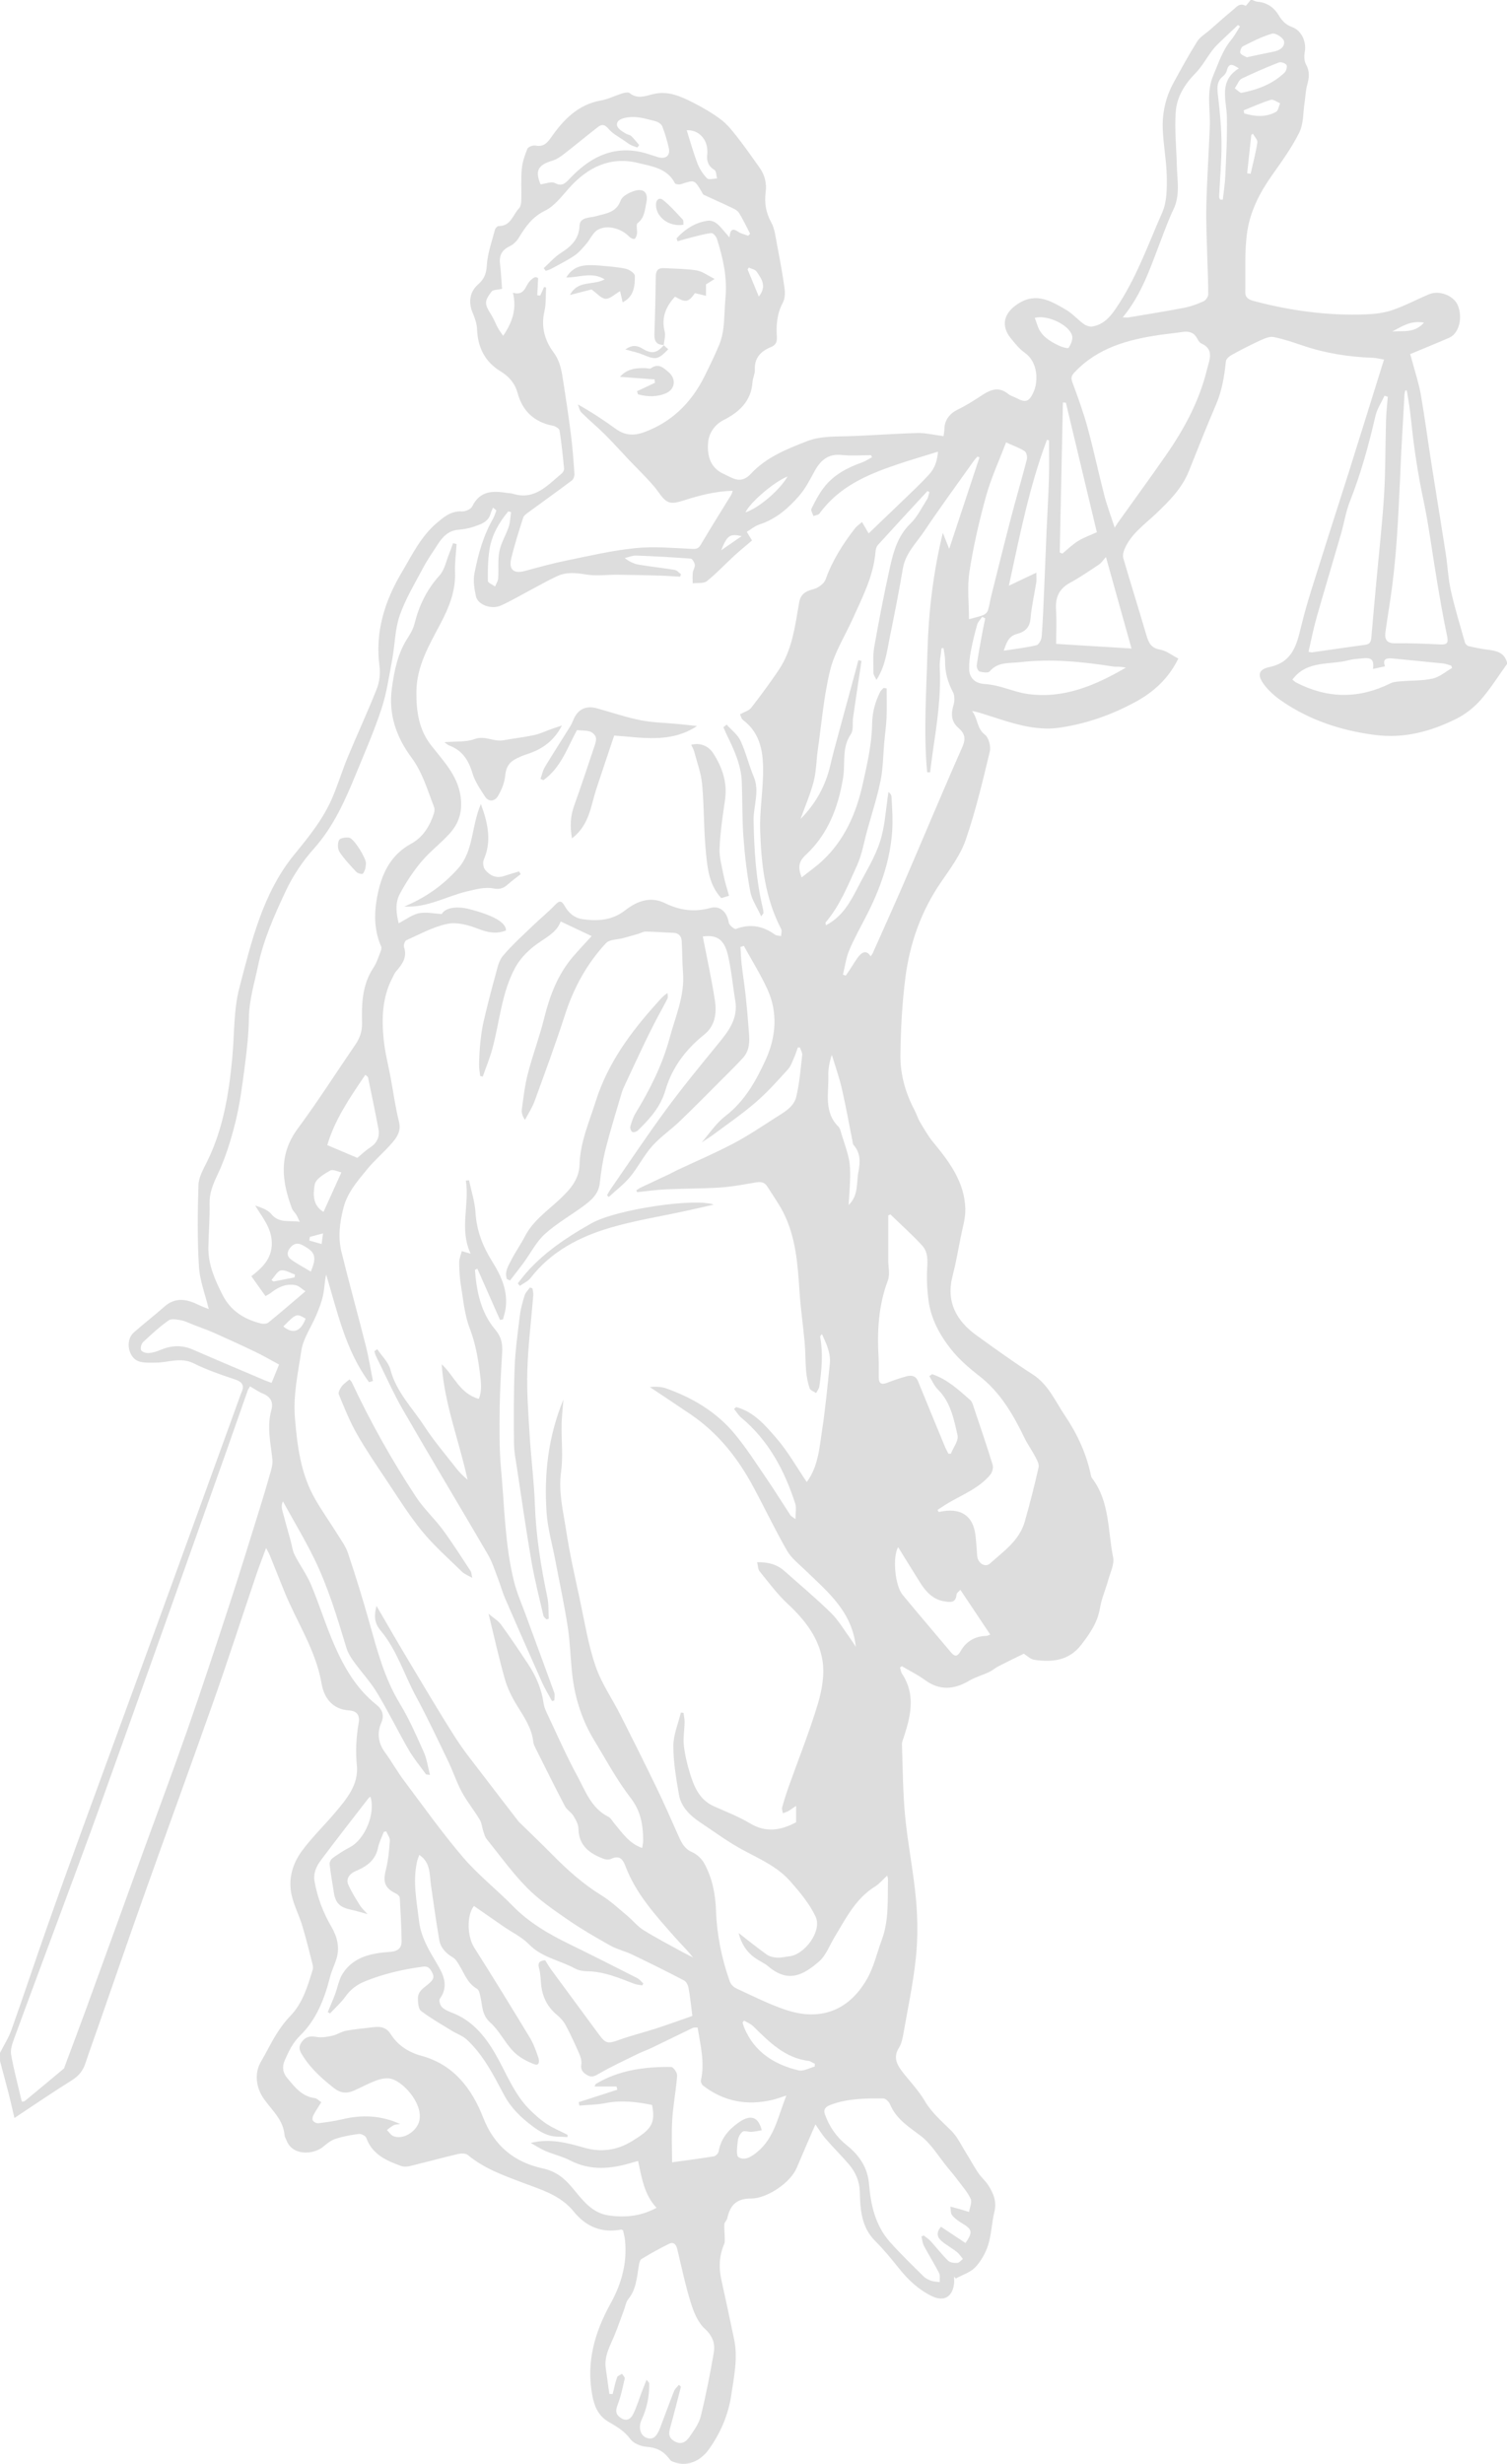 <?xml version="1.0" encoding="utf-8"?>
<!-- Generator: Adobe Illustrator 16.2.1, SVG Export Plug-In . SVG Version: 6.00 Build 0)  -->
<!DOCTYPE svg PUBLIC "-//W3C//DTD SVG 1.1//EN" "http://www.w3.org/Graphics/SVG/1.1/DTD/svg11.dtd">
<svg version="1.1" id="Layer_1" xmlns="http://www.w3.org/2000/svg" xmlns:xlink="http://www.w3.org/1999/xlink" x="0px" y="0px"
	 width="100%" height="100%" viewBox="0 0 220.08 359.766" enable-background="new 0 0 220.08 359.766"
	 xml:space="preserve">
<path fill="#DDDDDD" d="M217.288,94.872c-0.945-0.117-1.883-0.309-2.811-0.525c-0.213-0.051-0.475-0.311-0.537-0.524
	c-0.715-2.521-1.487-5.029-2.059-7.583c-0.396-1.776-0.469-3.621-0.748-5.426c-0.664-4.286-1.377-8.564-2.048-12.85
	c-0.541-3.454-1-6.923-1.595-10.366c-0.271-1.563-0.78-3.084-1.186-4.623c-0.107-0.41-0.234-0.815-0.365-1.268
	c1.975-0.825,3.842-1.582,5.688-2.384c1.44-0.625,2.028-2.909,1.263-4.752c-0.58-1.396-2.689-2.234-4.184-1.606
	c-1.794,0.754-3.523,1.682-5.357,2.312c-1.216,0.417-2.559,0.577-3.853,0.627c-5.571,0.215-11.037-0.526-16.421-1.958
	c-0.748-0.199-1.24-0.506-1.221-1.33c0.072-2.979-0.143-6.004,0.312-8.924c0.451-2.894,1.811-5.564,3.534-8.009
	c1.44-2.044,2.933-4.091,4.039-6.316c0.635-1.28,0.553-2.917,0.782-4.395c0.131-0.848,0.145-1.725,0.373-2.543
	c0.287-1.038,0.414-1.97-0.152-2.989c-0.275-0.497-0.316-1.238-0.202-1.816c0.289-1.442-0.421-3.148-1.823-3.662
	c-0.93-0.339-1.474-0.893-1.973-1.732c-0.662-1.117-1.706-1.866-3.096-1.976c-0.264-0.021-0.517-0.166-0.774-0.254
	c-0.08,0-0.16,0-0.239,0c-0.254,0.298-0.671,0.888-0.736,0.851c-0.892-0.502-1.359,0.212-1.873,0.631
	c-1.146,0.933-2.239,1.929-3.352,2.901c-0.628,0.552-1.417,1.002-1.845,1.681c-1.229,1.956-2.337,3.992-3.448,6.02
	c-1.128,2.061-1.648,4.317-1.576,6.635c0.073,2.386,0.553,4.76,0.59,7.142c0.027,1.726,0.015,3.632-0.66,5.158
	c-2.105,4.771-3.834,9.73-6.827,14.099c-0.899,1.311-1.827,2.269-3.347,2.553c-0.401,0.075-0.948-0.112-1.297-0.363
	c-0.901-0.65-1.652-1.535-2.604-2.088c-2.171-1.261-4.327-2.579-6.982-0.87c-2.076,1.335-2.588,3.192-1.031,5.084
	c0.606,0.736,1.222,1.52,1.99,2.06c1.959,1.376,2.023,4.179,1.282,5.793c-0.629,1.374-1.138,1.566-2.481,0.837
	c-0.385-0.208-0.852-0.307-1.178-0.579c-1.324-1.108-2.531-0.706-3.796,0.13c-1.155,0.766-2.334,1.521-3.579,2.12
	c-1.17,0.564-1.945,1.533-1.967,2.839c-0.006,0.397-0.094,0.792-0.127,1.054c-1.4-0.179-2.623-0.491-3.838-0.459
	c-3.466,0.091-6.928,0.387-10.395,0.472c-1.951,0.049-3.862,0.005-5.744,0.738c-2.959,1.153-5.906,2.334-8.112,4.697
	c-0.945,1.013-1.797,1.139-2.924,0.596c-0.43-0.208-0.863-0.412-1.291-0.626c-1.879-0.941-2.221-2.793-2.078-4.49
	c0.106-1.265,0.873-2.577,2.26-3.278c2.287-1.158,4.044-2.762,4.229-5.559c0.039-0.589,0.36-1.175,0.335-1.753
	c-0.077-1.749,0.855-2.736,2.34-3.337c0.704-0.286,0.927-0.746,0.878-1.487c-0.114-1.728,0.012-3.403,0.869-5
	c0.314-0.582,0.352-1.414,0.256-2.096c-0.301-2.154-0.699-4.295-1.109-6.433c-0.207-1.086-0.32-2.262-0.837-3.198
	c-0.78-1.417-1.017-2.849-0.815-4.381c0.175-1.342-0.123-2.535-0.889-3.615c-1.083-1.529-2.162-3.065-3.315-4.54
	c-0.703-0.9-1.446-1.823-2.348-2.499c-1.254-0.94-2.634-1.739-4.034-2.453c-1.841-0.938-3.751-1.796-5.911-1.228
	c-1.149,0.303-2.254,0.718-3.365-0.162c-0.212-0.168-0.713-0.072-1.041,0.028c-1.061,0.327-2.08,0.855-3.16,1.048
	c-3.316,0.593-5.425,2.764-7.232,5.34c-0.589,0.843-1.137,1.483-2.316,1.243c-0.364-0.073-1.063,0.186-1.182,0.47
	c-0.39,0.939-0.733,1.947-0.824,2.952c-0.138,1.529-0.029,3.079-0.072,4.618c-0.012,0.383-0.09,0.867-0.33,1.121
	c-0.902,0.953-1.2,2.624-2.986,2.59c-0.179-0.003-0.474,0.322-0.532,0.543c-0.449,1.732-1.085,3.462-1.187,5.221
	c-0.072,1.218-0.398,1.994-1.268,2.756c-1.254,1.097-1.443,2.656-0.793,4.155c0.326,0.75,0.599,1.581,0.633,2.388
	c0.113,2.667,1.139,4.747,3.459,6.167c1.21,0.742,2.077,1.714,2.481,3.201c0.703,2.585,2.44,4.215,5.151,4.73
	c0.363,0.069,0.918,0.408,0.962,0.689c0.29,1.842,0.478,3.701,0.657,5.559c0.021,0.231-0.151,0.565-0.34,0.721
	c-2.075,1.708-3.937,3.955-7.139,2.959c-0.263-0.081-0.554-0.071-0.829-0.116c-2.078-0.339-3.98-0.34-5.099,1.958
	c-0.199,0.408-1.006,0.768-1.509,0.738c-1.579-0.09-2.612,0.79-3.687,1.701c-2.317,1.965-3.608,4.681-5.104,7.202
	c-2.487,4.194-3.917,8.704-3.246,13.711c0.141,1.062,0,2.277-0.392,3.272c-1.314,3.339-2.834,6.597-4.21,9.912
	c-0.793,1.909-1.407,3.894-2.199,5.804c-1.313,3.17-3.432,5.802-5.594,8.438c-4.642,5.661-6.276,12.668-8.066,19.505
	c-0.855,3.27-0.72,6.798-1.037,10.207c-0.49,5.259-1.321,10.43-3.704,15.234c-0.528,1.066-1.197,2.215-1.235,3.345
	c-0.132,3.979-0.173,7.975,0.068,11.944c0.124,2.049,0.916,4.057,1.435,6.199c-0.447-0.184-0.992-0.369-1.504-0.621
	c-1.715-0.846-3.366-1.162-4.98,0.267c-1.462,1.293-3.012,2.486-4.473,3.78c-1.328,1.175-0.778,3.831,0.893,4.257
	c0.748,0.191,1.566,0.14,2.353,0.134c1.83-0.009,3.613-0.837,5.504,0.104c1.91,0.951,3.954,1.66,5.987,2.331
	c1.133,0.374,1.483,0.896,0.974,1.971c-0.085,0.18-0.141,0.374-0.209,0.562c-3.999,11.016-7.987,22.033-12,33.044
	c-3.632,9.964-7.299,19.914-10.933,29.877c-1.786,4.896-3.56,9.799-5.29,14.715c-1.732,4.922-3.372,9.875-5.122,14.789
	C1.268,297.542,0.57,298.629,0,299.76c0,0.4,0,0.801,0.003,1.199c0.427,1.604,0.866,3.207,1.278,4.816
	c0.28,1.09,0.521,2.19,0.826,3.488c2.961-1.956,5.658-3.801,8.425-5.532c0.982-0.615,1.586-1.381,1.94-2.447
	c0.576-1.739,1.204-3.461,1.808-5.19c2.256-6.467,4.481-12.945,6.775-19.398c3.376-9.495,6.844-18.957,10.191-28.463
	c2.129-6.049,4.103-12.154,6.161-18.229c0.424-1.253,0.907-2.485,1.452-3.971c0.276,0.533,0.42,0.766,0.522,1.016
	c0.718,1.771,1.424,3.546,2.139,5.316c1.809,4.486,4.601,8.552,5.442,13.465c0.354,2.066,1.571,3.774,4.04,3.924
	c1.128,0.069,1.571,0.742,1.387,1.775c-0.37,2.089-0.478,4.145-0.272,6.287c0.268,2.786-1.495,4.863-3.173,6.854
	c-1.592,1.889-3.393,3.615-4.851,5.597c-1.396,1.896-2.045,4.166-1.484,6.538c0.353,1.493,1.086,2.893,1.532,4.371
	c0.573,1.895,1.036,3.824,1.529,5.743c0.057,0.226,0.059,0.495-0.009,0.716c-0.746,2.423-1.444,4.857-3.293,6.764
	c-0.767,0.791-1.432,1.704-2.017,2.641c-0.798,1.277-1.442,2.651-2.213,3.948c-1.028,1.728-0.77,3.807,0.393,5.476
	c1.157,1.66,2.851,3.052,3.019,5.294c0.02,0.266,0.197,0.519,0.295,0.78c0.858,2.293,3.989,2.134,5.467,0.833
	c0.508-0.447,1.105-0.883,1.737-1.082c1.092-0.344,2.236-0.561,3.375-0.698c0.341-0.041,0.963,0.281,1.068,0.576
	c0.871,2.429,2.939,3.33,5.097,4.109c0.378,0.137,0.869,0.106,1.271,0.009c2.357-0.574,4.697-1.214,7.057-1.768
	c0.443-0.105,1.103-0.102,1.412,0.154c2.356,1.963,5.175,2.97,7.975,4.029c2.709,1.027,5.546,1.827,7.48,4.22
	c1.803,2.235,4.087,3.169,6.939,2.634c0.062-0.013,0.14,0.062,0.273,0.128c0.092,0.465,0.232,0.966,0.283,1.476
	c0.334,3.297-0.535,6.354-2.106,9.188c-2.326,4.197-3.579,8.566-2.682,13.389c0.294,1.575,0.858,2.992,2.327,3.86
	c1.184,0.698,2.352,1.343,3.219,2.534c0.465,0.641,1.543,1.093,2.375,1.146c1.405,0.091,2.439,0.601,3.267,1.672
	c0.118,0.154,0.237,0.344,0.401,0.419c2.223,1.026,4.261-0.061,5.436-1.709c1.701-2.385,2.854-5.046,3.285-7.975
	c0.393-2.68,0.978-5.354,0.414-8.076c-0.6-2.902-1.223-5.8-1.865-8.694c-0.4-1.798-0.326-3.538,0.408-5.247
	c0.121-0.282,0.082-0.645,0.077-0.97c-0.009-0.646-0.095-1.293-0.05-1.933c0.021-0.287,0.354-0.541,0.419-0.838
	c0.456-2.066,1.449-2.903,3.508-2.902c2.305,0.001,5.734-2.322,6.627-4.45c0.887-2.11,1.811-4.204,2.746-6.371
	c0.448,0.638,0.911,1.421,1.495,2.099c1.087,1.262,2.281,2.433,3.364,3.699c0.976,1.145,1.57,2.438,1.617,4.021
	c0.074,2.586,0.211,5.17,2.246,7.199c1.236,1.234,2.354,2.596,3.445,3.964c1.357,1.7,2.889,3.158,4.872,4.113
	c1.695,0.816,2.968,0.122,3.202-1.814c0.041-0.344,0.006-0.696,0.006-1.045c0.084,0.088,0.169,0.177,0.253,0.265
	c0.968-0.535,2.13-0.885,2.851-1.652c0.846-0.896,1.511-2.092,1.881-3.274c0.482-1.54,0.508-3.218,0.9-4.793
	c0.377-1.518-0.146-2.747-0.914-3.934c-0.408-0.632-1.015-1.134-1.436-1.76c-0.635-0.945-1.176-1.956-1.781-2.922
	c-0.689-1.098-1.251-2.332-2.146-3.228c-1.385-1.391-2.873-2.617-3.897-4.376c-0.915-1.571-2.241-2.901-3.349-4.365
	c-0.778-1.028-1.239-2.086-0.414-3.382c0.369-0.582,0.523-1.338,0.646-2.037c0.65-3.703,1.438-7.396,1.829-11.128
	c0.294-2.798,0.269-5.67,0.017-8.477c-0.367-4.067-1.195-8.094-1.588-12.16c-0.334-3.488-0.34-7.008-0.465-10.515
	c-0.012-0.337,0.154-0.688,0.264-1.023c1.025-3.13,1.763-6.244-0.258-9.296c-0.166-0.252-0.194-0.593-0.287-0.893
	c0.088-0.065,0.175-0.13,0.263-0.195c1.124,0.664,2.312,1.243,3.36,2.011c2.166,1.587,4.267,1.416,6.477,0.114
	c0.9-0.532,1.943-0.815,2.896-1.264c0.494-0.23,0.916-0.61,1.4-0.86c1.209-0.623,2.438-1.21,3.684-1.825
	c0.418,0.252,0.949,0.81,1.547,0.896c2.613,0.377,5.049,0.134,6.851-2.21c1.252-1.629,2.376-3.25,2.726-5.36
	c0.229-1.388,0.826-2.711,1.201-4.078c0.305-1.109,0.922-2.323,0.711-3.35c-0.795-3.896-0.469-8.118-3.076-11.532
	c-0.094-0.12-0.14-0.288-0.17-0.44c-0.658-3.179-2.021-6.073-3.812-8.729c-1.412-2.091-2.395-4.507-4.684-5.977
	c-2.782-1.785-5.461-3.733-8.147-5.661c-3.007-2.156-4.536-4.925-3.546-8.748c0.479-1.846,0.811-3.732,1.175-5.607
	c0.271-1.385,0.722-2.787,0.681-4.17c-0.113-3.879-2.304-6.832-4.668-9.686c-0.748-0.904-1.338-1.948-1.944-2.961
	c-0.324-0.542-0.496-1.171-0.794-1.731c-1.354-2.549-2.117-5.298-2.075-8.144c0.055-3.738,0.25-7.494,0.723-11.2
	c0.642-5.029,2.298-9.738,5.21-13.977c1.348-1.965,2.844-3.961,3.604-6.173c1.446-4.204,2.477-8.557,3.518-12.888
	c0.181-0.753-0.161-2.049-0.727-2.479c-1.187-0.9-0.968-2.236-1.863-3.456c0.563,0.133,0.783,0.174,0.995,0.236
	c2.199,0.663,4.368,1.471,6.605,1.948c1.6,0.342,3.33,0.508,4.939,0.292c3.977-0.534,7.748-1.857,11.285-3.769
	c2.68-1.448,4.863-3.419,6.299-6.357c-0.93-0.473-1.761-1.148-2.682-1.306c-1.332-0.229-1.674-1.047-1.989-2.126
	c-1.099-3.742-2.269-7.462-3.363-11.205c-0.114-0.394,0.001-0.92,0.167-1.318c0.932-2.229,2.902-3.576,4.565-5.159
	c1.944-1.848,3.819-3.707,4.843-6.256c1.302-3.242,2.575-6.495,3.958-9.702c0.882-2.045,1.222-4.173,1.452-6.355
	c0.035-0.349,0.533-0.737,0.908-0.943c1.346-0.738,2.713-1.442,4.107-2.082c0.604-0.275,1.338-0.605,1.932-0.491
	c1.44,0.278,2.847,0.761,4.242,1.236c3.313,1.129,6.723,1.667,10.209,1.792c0.567,0.02,1.129,0.173,1.686,0.263
	c-1.752,5.605-3.438,11.033-5.145,16.453c-1.305,4.14-2.658,8.262-3.951,12.405c-1.045,3.345-2.179,6.672-2.996,10.073
	c-0.664,2.761-1.274,5.249-4.613,5.958c-1.895,0.402-1.719,1.449-0.635,2.793c0.693,0.857,1.574,1.61,2.49,2.232
	c4.073,2.766,8.58,4.248,13.482,4.893c4.303,0.564,8.161-0.494,11.885-2.333c1.326-0.655,2.59-1.637,3.569-2.744
	c1.438-1.629,2.599-3.505,3.877-5.276c0-0.08,0-0.16,0-0.24C219.687,95.287,218.543,95.027,217.288,94.872z M182.64,25.374
	c-0.168-0.023-0.338-0.048-0.507-0.071c0.2-1.863,0.399-3.728,0.601-5.593c0.078-0.063,0.156-0.128,0.233-0.191
	c0.233,0.432,0.714,0.9,0.654,1.288C183.386,22.342,182.981,23.853,182.64,25.374z M181.509,6.763
	c1.391-0.699,2.797-1.435,4.281-1.853c0.467-0.132,1.6,0.58,1.718,1.076c0.194,0.806-0.567,1.371-1.452,1.545
	c-1.277,0.252-2.548,0.532-3.979,0.833c-0.292-0.175-0.786-0.308-0.932-0.61C181.033,7.523,181.265,6.887,181.509,6.763z
	 M151.115,46.418c1.805-0.499,5.032,1.006,5.456,2.597c0.14,0.526-0.174,1.282-0.516,1.769c-0.113,0.158-1.009-0.12-1.476-0.346
	c-1.328-0.645-2.581-1.402-3.075-2.938C151.388,47.137,151.247,46.783,151.115,46.418z M160.181,77.716
	c-0.951,0.435-1.908,0.766-2.748,1.286c-0.826,0.511-1.531,1.214-2.287,1.834c-0.129-0.056-0.256-0.111-0.383-0.168
	c0.153-7.299,0.309-14.598,0.463-21.896c0.144,0.007,0.287,0.015,0.431,0.021C157.168,65.114,158.681,71.435,160.181,77.716z
	 M152.897,64.212c0.101,0.032,0.199,0.065,0.299,0.098c0,1.854,0.046,3.709-0.01,5.561c-0.08,2.625-0.242,5.248-0.356,7.873
	c-0.123,2.818-0.226,5.637-0.349,8.455c-0.099,2.259-0.18,4.52-0.36,6.773c-0.036,0.447-0.414,1.16-0.755,1.241
	c-1.529,0.361-3.102,0.537-4.782,0.801c0.38-1.101,0.694-2.123,1.906-2.441c1.198-0.315,1.892-0.927,2.01-2.29
	c0.153-1.77,0.563-3.518,0.842-5.279c0.054-0.341,0.009-0.696,0.009-1.384c-1.381,0.654-2.537,1.202-4.02,1.905
	C148.926,78.19,150.321,71.046,152.897,64.212z M115.017,69.575c-1.175,2.039-4.22,4.6-6.145,5.244
	C109.461,73.441,113.035,70.343,115.017,69.575z M108.313,78.283c-1.11,0.767-2.05,1.416-2.989,2.065
	C106.193,78.167,106.588,77.896,108.313,78.283z M110.817,43.3c-0.597-1.44-1.118-2.696-1.638-3.953
	c0.059-0.093,0.117-0.186,0.177-0.277c0.39,0.19,0.931,0.279,1.141,0.591C111.188,40.688,112.039,41.758,110.817,43.3z
	 M103.274,21.659c0.033,0.276,0.046,0.562,0.014,0.837c-0.119,0.99,0.116,1.754,1.048,2.319c0.278,0.168,0.264,0.815,0.383,1.245
	c-0.502,0.008-1.219,0.228-1.461-0.019c-0.591-0.602-1.091-1.371-1.395-2.162c-0.603-1.571-1.051-3.206-1.576-4.858
	C101.861,18.929,103.096,20.1,103.274,21.659z M80.709,23.445c0.612-0.182,1.182-0.59,1.698-0.989
	c1.665-1.291,3.282-2.644,4.95-3.934c0.593-0.46,1.025-0.295,1.562,0.341c0.602,0.713,1.522,1.158,2.306,1.716
	c0.288,0.205,0.571,0.424,0.882,0.586c0.306,0.159,0.645,0.251,0.969,0.373c0.09-0.119,0.181-0.237,0.272-0.355
	c-0.382-0.44-0.738-0.907-1.157-1.31c-0.188-0.18-0.515-0.207-0.754-0.346c-0.695-0.405-1.673-0.971-1.232-1.738
	c0.3-0.52,1.504-0.718,2.297-0.704c1.079,0.021,2.162,0.338,3.22,0.618c0.374,0.1,0.854,0.396,0.983,0.722
	c0.405,1.031,0.725,2.105,0.967,3.188c0.242,1.088-0.434,1.654-1.52,1.348c-0.882-0.249-1.74-0.596-2.635-0.782
	c-4.314-0.897-7.599,0.999-10.408,3.998c-0.657,0.701-1.108,1.042-2.103,0.542c-0.501-0.252-1.309,0.108-2.063,0.201
	C78.119,24.943,78.527,24.098,80.709,23.445z M76.402,75.593c0.104-0.323,0.493-0.586,0.8-0.811
	c2.102-1.545,4.227-3.058,6.311-4.625c0.238-0.179,0.396-0.64,0.375-0.955c-0.129-1.901-0.267-3.804-0.504-5.694
	c-0.336-2.673-0.74-5.337-1.156-7.999c-0.223-1.435-0.445-2.802-1.406-4.088c-1.272-1.699-1.836-3.726-1.316-5.965
	c0.26-1.119,0.172-2.318,0.24-3.482c-0.096-0.022-0.191-0.044-0.288-0.066c-0.188,0.418-0.377,0.836-0.565,1.254
	c-0.145-0.017-0.288-0.034-0.432-0.05c0.037-0.741,0.075-1.482,0.125-2.481c-0.331-0.318-0.657-0.146-1.186,0.386
	c-0.696,0.697-0.761,2.229-2.493,1.73c0.583,2.39-0.096,4.331-1.429,6.288c-0.278-0.413-0.553-0.763-0.762-1.148
	c-0.344-0.629-0.591-1.314-0.973-1.918c-0.995-1.565-1.049-1.973,0.053-3.404c0.207-0.269,0.818-0.226,1.524-0.393
	c-0.076-0.965-0.14-2.286-0.294-3.597c-0.16-1.341,0.294-2.097,1.48-2.658c0.507-0.242,0.975-0.73,1.273-1.222
	c0.975-1.605,1.96-3.026,3.811-3.926c1.388-0.677,2.447-2.113,3.53-3.321c2.735-3.051,6.052-4.66,10.118-3.642
	c1.931,0.483,4.213,0.75,5.324,2.943c0.083,0.165,0.641,0.227,0.913,0.136c1.945-0.642,1.939-0.657,2.977,1.084
	c0.101,0.17,0.179,0.407,0.331,0.479c1.278,0.606,2.579,1.164,3.854,1.775c0.455,0.217,1.008,0.444,1.259,0.834
	c0.628,0.974,1.11,2.044,1.651,3.074c-0.098,0.098-0.196,0.194-0.294,0.291c-0.493-0.19-1.042-0.299-1.465-0.591
	c-0.761-0.524-1.15-0.392-1.255,0.838c-0.462-0.536-0.751-0.873-1.041-1.209c-0.608-0.703-1.233-1.392-2.297-1.209
	c-1.794,0.31-3.204,1.255-4.391,2.555c0.047,0.141,0.096,0.282,0.143,0.425c0.66-0.186,1.314-0.385,1.977-0.551
	c0.98-0.245,1.959-0.531,2.955-0.646c0.246-0.029,0.712,0.488,0.82,0.834c0.873,2.78,1.527,5.598,1.252,8.556
	c-0.137,1.467-0.133,2.946-0.297,4.408c-0.097,0.857-0.299,1.732-0.629,2.525c-0.641,1.547-1.379,3.056-2.124,4.558
	c-1.915,3.863-4.769,6.715-8.887,8.214c-1.463,0.532-2.78,0.437-4.065-0.491c-1.732-1.25-3.509-2.439-5.562-3.589
	c0.17,0.403,0.24,0.906,0.527,1.192c1.097,1.092,2.3,2.079,3.397,3.172c1.262,1.259,2.448,2.594,3.677,3.886
	c0.789,0.83,1.612,1.628,2.391,2.469c0.617,0.667,1.255,1.331,1.771,2.074c1.155,1.661,1.715,1.865,3.604,1.26
	c2.309-0.741,4.646-1.37,7.252-1.441c-0.12,0.341-0.141,0.46-0.198,0.556c-1.497,2.441-3.02,4.866-4.478,7.329
	c-0.319,0.538-0.597,0.628-1.214,0.602c-2.77-0.12-5.571-0.391-8.311-0.113c-3.378,0.342-6.715,1.124-10.052,1.807
	c-2.053,0.42-4.081,0.981-6.106,1.531c-1.6,0.435-2.382-0.188-1.986-1.831C75.142,79.533,75.774,77.561,76.402,75.593z
	 M74.218,74.679c0.14,0.03,0.278,0.062,0.418,0.093c-0.109,0.723-0.12,1.478-0.347,2.16c-0.4,1.201-1.111,2.322-1.357,3.546
	c-0.258,1.281-0.089,2.645-0.179,3.968c-0.028,0.406-0.293,0.797-0.45,1.194c-0.369-0.271-1.05-0.536-1.055-0.814
	c-0.028-1.495,0.001-3.01,0.22-4.487C71.787,78.181,72.843,76.335,74.218,74.679z M39.524,214.91
	c-0.528,1.876-1.089,3.744-1.67,5.604c-1.435,4.596-2.844,9.199-4.344,13.774c-2.036,6.209-4.08,12.417-6.243,18.583
	c-2.349,6.696-4.843,13.34-7.267,20.01c-2.502,6.889-4.991,13.78-7.5,20.666c-0.995,2.732-2.029,5.45-3.045,8.176
	c-0.041,0.11-0.053,0.26-0.133,0.326c-1.891,1.584-3.787,3.163-5.692,4.73c-0.104,0.086-0.293,0.07-0.444,0.101
	c-0.543-2.317-1.15-4.58-1.565-6.878c-0.13-0.718,0.164-1.563,0.43-2.291c2.23-6.092,4.504-12.166,6.755-18.25
	c1.937-5.23,3.893-10.456,5.783-15.705c3.292-9.14,6.545-18.296,9.805-27.447c2.914-8.183,5.819-16.367,8.721-24.554
	c1.024-2.89,2.026-5.787,3.047-8.677c0.085-0.242,0.247-0.457,0.352-0.646c0.686,0.393,1.261,0.806,1.898,1.068
	c1.118,0.461,1.533,1.255,1.22,2.376c-0.679,2.435-0.113,4.82,0.151,7.228C39.847,213.691,39.688,214.327,39.524,214.91z
	 M39.663,201.922c-0.385-0.143-0.711-0.25-1.025-0.384c-3.496-1.487-6.999-2.957-10.481-4.477c-1.611-0.703-3.16-0.606-4.743,0.061
	c-0.541,0.228-1.131,0.413-1.709,0.45c-0.373,0.023-0.978-0.163-1.095-0.426c-0.134-0.302,0.028-0.931,0.288-1.175
	c1.187-1.119,2.398-2.232,3.726-3.171c0.416-0.294,1.238-0.12,1.845-0.008c0.609,0.116,1.184,0.419,1.771,0.646
	c1.032,0.398,2.08,0.762,3.09,1.211c2.038,0.907,4.066,1.838,6.076,2.805c1.102,0.53,2.159,1.153,3.349,1.796
	C40.361,200.218,40.034,201.02,39.663,201.922z M104.225,343.618c-0.541,3.085-1.133,6.167-1.889,9.205
	c-0.267,1.081-1.008,2.071-1.654,3.02c-0.458,0.672-1.125,1.154-2.055,0.694c-0.81-0.399-1.045-0.981-0.803-1.858
	c0.568-2.052,1.084-4.116,1.622-6.178c-0.101-0.092-0.2-0.185-0.3-0.277c-0.244,0.308-0.577,0.581-0.714,0.93
	c-0.705,1.778-1.353,3.579-2.033,5.367c-0.523,1.38-1.123,1.791-2.03,1.421c-0.874-0.357-1.171-1.535-0.671-2.611
	c0.784-1.688,1.15-3.468,1.109-5.328c-0.002-0.091-0.129-0.179-0.389-0.514c-0.275,0.704-0.494,1.247-0.703,1.793
	c-0.408,1.073-0.738,2.186-1.244,3.211c-0.325,0.661-0.908,1.137-1.762,0.595c-0.777-0.494-0.869-1.032-0.523-1.915
	c0.487-1.24,0.75-2.57,1.05-3.878c0.042-0.185-0.255-0.446-0.394-0.674c-0.249,0.162-0.644,0.274-0.72,0.495
	c-0.276,0.8-0.444,1.636-0.653,2.458c-0.16-0.004-0.319-0.008-0.479-0.012c-0.173-1.247-0.343-2.494-0.523-3.739
	c-0.269-1.853,0.684-3.373,1.332-4.98c0.477-1.178,0.891-2.381,1.334-3.571c0.195-0.522,0.277-1.139,0.611-1.547
	c1.166-1.423,1.252-3.146,1.538-4.826c0.063-0.368,0.145-0.887,0.399-1.042c1.309-0.8,2.656-1.545,4.033-2.223
	c0.637-0.312,1.022,0.075,1.184,0.744c0.632,2.62,1.178,5.271,1.978,7.84c0.425,1.369,1.034,2.892,2.045,3.814
	C104.114,341.121,104.465,342.252,104.225,343.618z M118.979,301.758c-0.787,0.202-1.649,0.721-2.349,0.554
	c-3.562-0.854-6.458-2.672-7.943-6.228c-0.102-0.245-0.165-0.508-0.245-0.762c0.07-0.095,0.141-0.19,0.211-0.285
	c0.45,0.271,0.973,0.467,1.339,0.825c2.34,2.301,4.635,4.653,8.146,5.079c0.186,0.021,0.359,0.159,0.539,0.244
	c0.105,0.05,0.211,0.102,0.315,0.153C118.989,301.479,118.983,301.618,118.979,301.758z M114.731,293.468
	c-2.476-0.833-4.829-2.036-7.21-3.13c-0.39-0.18-0.797-0.601-0.94-1.001c-1.192-3.353-1.891-6.812-2.018-10.375
	c-0.085-2.421-0.551-4.761-1.718-6.885c-0.377-0.685-1.091-1.335-1.806-1.65c-1.084-0.479-1.502-1.34-1.927-2.288
	c-1.042-2.328-2.056-4.67-3.165-6.966c-1.727-3.578-3.505-7.132-5.298-10.678c-1.22-2.411-2.811-4.686-3.677-7.212
	c-1.065-3.104-1.583-6.399-2.273-9.625c-0.726-3.387-1.503-6.771-2.02-10.192c-0.424-2.807-1.151-5.575-0.745-8.514
	c0.314-2.275,0.041-4.63,0.081-6.947c0.02-1.129,0.16-2.255,0.266-3.657c-2.256,5.504-2.842,10.974-2.457,16.532
	c0.158,2.31,0.82,4.582,1.256,6.871c0.623,3.287,1.336,6.56,1.842,9.865c0.367,2.398,0.391,4.845,0.693,7.255
	c0.411,3.279,1.427,6.382,3.146,9.218c1.73,2.855,3.322,5.826,5.348,8.458c1.502,1.951,1.81,3.99,1.815,6.24
	c0,0.332-0.09,0.664-0.146,1.053c-1.95-0.687-2.913-2.241-4.064-3.589c-0.283-0.331-0.507-0.789-0.867-0.969
	c-2.53-1.266-3.378-3.827-4.586-6.046c-1.592-2.926-2.925-5.993-4.354-9.008c-0.221-0.466-0.442-0.961-0.512-1.464
	c-0.293-2.101-1.094-3.996-2.25-5.745c-1.287-1.949-2.586-3.895-3.962-5.782c-0.435-0.596-1.132-1-1.837-1.6
	c0.831,3.38,1.514,6.502,2.391,9.567c0.387,1.357,1.049,2.672,1.793,3.878c1.03,1.667,2.137,3.265,2.354,5.284
	c0.029,0.271,0.148,0.542,0.271,0.79c1.437,2.867,2.858,5.742,4.345,8.582c0.28,0.535,0.915,0.874,1.235,1.396
	c0.349,0.572,0.728,1.247,0.74,1.885c0.045,2.525,1.664,3.644,3.717,4.415c0.304,0.113,0.74,0.136,1.025,0.004
	c1.169-0.539,1.691-0.092,2.113,1.028c1.525,4.049,4.394,7.188,7.193,10.363c0.87,0.988,1.826,1.901,2.679,2.989
	c-0.54-0.276-1.09-0.537-1.62-0.83c-1.881-1.039-3.797-2.025-5.615-3.164c-0.892-0.559-1.578-1.438-2.4-2.123
	c-1.223-1.017-2.4-2.126-3.744-2.955c-2.683-1.653-4.987-3.723-7.18-5.951c-1.541-1.563-3.133-3.077-4.701-4.613
	c-0.057-0.057-0.125-0.104-0.174-0.166c-1.672-2.17-3.356-4.332-5.01-6.518c-1.448-1.91-2.978-3.77-4.262-5.786
	c-2.446-3.837-4.754-7.762-7.092-11.666c-1.472-2.458-2.895-4.944-4.422-7.562c-0.37,1.481-0.319,2.506,0.609,3.614
	c2.381,2.845,3.414,6.388,5.137,9.57c1.687,3.116,3.193,6.332,4.732,9.525c0.71,1.472,1.214,3.05,1.99,4.484
	c0.755,1.396,1.78,2.646,2.6,4.011c0.305,0.509,0.35,1.171,0.543,1.754c0.123,0.37,0.228,0.78,0.463,1.073
	c1.924,2.392,3.723,4.906,5.865,7.087c1.734,1.766,3.825,3.208,5.875,4.626c2.025,1.401,4.168,2.643,6.317,3.852
	c0.996,0.561,2.157,0.818,3.195,1.315c2.553,1.223,5.09,2.48,7.599,3.792c0.328,0.171,0.578,0.707,0.652,1.113
	c0.227,1.245,0.352,2.51,0.555,4.062c-1.635,0.568-3.45,1.23-5.286,1.828c-1.812,0.589-3.673,1.037-5.46,1.686
	c-1.574,0.572-1.91,0.544-2.9-0.806c-2.308-3.147-4.636-6.281-6.946-9.427c-0.325-0.442-0.595-0.927-0.907-1.417
	c-0.738,0.085-1.151,0.285-0.883,1.218c0.237,0.825,0.207,1.727,0.321,2.59c0.222,1.677,0.947,3.068,2.271,4.165
	c0.509,0.421,0.986,0.951,1.295,1.53c0.73,1.37,1.377,2.787,1.998,4.211c0.197,0.453,0.352,1.01,0.277,1.479
	c-0.138,0.852,0.279,1.265,0.914,1.615c0.653,0.362,1.108,0.083,1.721-0.271c1.803-1.041,3.702-1.919,5.574-2.839
	c0.673-0.331,1.388-0.575,2.066-0.9c2.003-0.962,3.993-1.95,5.998-2.908c0.191-0.092,0.451-0.04,0.709-0.058
	c0.418,2.604,1.078,5.115,0.484,7.719c-0.053,0.226,0.137,0.62,0.338,0.775c3.013,2.318,6.395,2.928,10.064,2.079
	c0.596-0.139,1.172-0.36,2.08-0.644c-1.242,3.085-1.728,6.133-4.217,8.207c-0.842,0.701-1.827,1.362-2.767,0.801
	c-0.384-0.229-0.201-1.562-0.112-2.375c0.052-0.48,0.319-1.066,0.686-1.34c0.28-0.21,0.874,0.035,1.323,0.005
	c0.5-0.034,0.994-0.148,1.487-0.228c-0.489-2.02-1.667-2.327-3.335-1.157c-1.574,1.105-2.623,2.381-2.967,4.272
	c-0.048,0.271-0.419,0.647-0.688,0.691c-1.996,0.327-4.001,0.583-6.101,0.875c0-2.155-0.103-4.227,0.027-6.285
	c0.136-2.132,0.553-4.246,0.711-6.377c0.032-0.416-0.552-1.258-0.86-1.261c-3.855-0.046-7.614,0.44-11.01,2.475
	c-0.057,0.034-0.073,0.138-0.192,0.375c1.121,0,2.164,0,3.207,0c0.038,0.158,0.076,0.315,0.114,0.473
	c-1.878,0.604-3.755,1.212-5.632,1.816c0.029,0.167,0.059,0.334,0.088,0.501c1.259-0.11,2.539-0.11,3.771-0.355
	c2.325-0.463,4.588-0.208,6.851,0.266c0.552,2.751-0.178,3.615-2.981,5.313c-2.107,1.276-4.412,1.645-6.906,0.93
	c-2.481-0.711-5.01-1.399-7.836-0.704c0.726,0.402,1.424,0.869,2.182,1.192c1.168,0.498,2.436,0.781,3.555,1.36
	c3.018,1.562,6.051,1.25,9.128,0.308c0.253-0.077,0.512-0.142,0.815-0.224c0.54,2.472,0.898,4.936,2.695,6.836
	c-2.237,1.234-4.596,1.455-6.985,1.117c-2.513-0.354-3.9-2.359-5.38-4.122c-1.16-1.38-2.39-2.34-4.279-2.752
	c-4.119-0.897-7.053-3.271-8.664-7.394c-1.655-4.231-4.295-7.75-9.01-9.036c-1.9-0.519-3.458-1.523-4.5-3.165
	c-0.759-1.196-1.776-1.125-2.905-0.975c-1.207,0.159-2.429,0.246-3.622,0.479c-0.693,0.135-1.324,0.577-2.015,0.727
	c-0.748,0.164-1.566,0.314-2.296,0.174c-1.01-0.192-1.704,0.008-2.246,0.871c-0.504,0.804-0.091,1.366,0.344,2.043
	c1.167,1.815,2.736,3.193,4.405,4.521c0.985,0.784,1.914,0.87,2.979,0.396c1.128-0.5,2.216-1.107,3.374-1.516
	c0.656-0.231,1.482-0.369,2.124-0.181c1.958,0.574,4.901,4.06,3.911,6.486c-0.552,1.351-2.31,2.392-3.645,1.873
	c-0.381-0.146-0.647-0.592-0.965-0.9c0.33-0.24,0.64-0.517,0.996-0.706c0.215-0.115,0.502-0.1,0.948-0.176
	c-2.874-1.286-5.619-1.368-8.442-0.692c-1.151,0.275-2.332,0.435-3.508,0.579c-0.257,0.031-0.649-0.158-0.796-0.372
	c-0.121-0.175-0.048-0.578,0.074-0.808c0.33-0.624,0.731-1.211,1.149-1.886c-0.326-0.21-0.63-0.557-0.975-0.603
	c-1.907-0.25-2.95-1.673-4.038-2.972c-0.591-0.706-0.759-1.58-0.314-2.569c0.586-1.303,1.132-2.513,2.222-3.576
	c2.382-2.325,3.569-5.366,4.381-8.561c0.24-0.946,0.697-1.835,0.968-2.774c0.473-1.639,0.042-3.176-0.782-4.586
	c-1.195-2.048-2.012-4.208-2.441-6.546c-0.235-1.285,0.272-2.286,0.957-3.201c2.271-3.034,4.607-6.018,6.923-9.017
	c0.065-0.084,0.181-0.128,0.28-0.194c0.763,2.447-0.813,6.222-3.004,7.365c-0.877,0.457-1.714,1.004-2.516,1.583
	c-0.248,0.18-0.482,0.62-0.45,0.909c0.154,1.364,0.409,2.718,0.614,4.076c0.239,1.58,0.866,2.209,2.486,2.552
	c0.766,0.161,1.517,0.401,2.445,0.653c-0.437-0.492-0.839-0.842-1.11-1.273c-0.604-0.965-1.213-1.939-1.685-2.971
	c-0.365-0.799,0.016-1.471,0.769-1.901c0.207-0.118,0.431-0.206,0.649-0.304c1.444-0.651,2.558-1.562,2.902-3.239
	c0.164-0.798,0.555-1.55,0.844-2.322c0.119-0.024,0.238-0.052,0.357-0.078c0.187,0.459,0.558,0.932,0.527,1.373
	c-0.103,1.423-0.234,2.864-0.58,4.241c-0.459,1.826-0.156,2.685,1.541,3.503c0.214,0.102,0.475,0.374,0.488,0.581
	c0.122,2.088,0.238,4.179,0.268,6.271c0.014,1.06-0.497,1.542-1.702,1.629c-2.652,0.188-5.302,0.688-6.893,3.158
	c-0.577,0.896-0.747,2.049-1.135,3.071c-0.328,0.865-0.702,1.714-1.056,2.569c0.113,0.062,0.227,0.125,0.34,0.187
	c0.765-0.826,1.622-1.586,2.271-2.494c0.755-1.057,1.687-1.731,2.882-2.214c2.717-1.096,5.531-1.738,8.422-2.12
	c0.724-0.095,1.001,0.224,1.329,0.849c0.351,0.668,0.162,1.009-0.27,1.438c-0.713,0.712-1.833,1.161-1.804,2.382
	c0.015,0.618,0.065,1.504,0.456,1.8c1.412,1.07,2.97,1.951,4.484,2.886c0.731,0.451,1.599,0.739,2.211,1.308
	c2.431,2.265,3.903,5.205,5.435,8.084c1.007,1.891,2.475,3.297,4.163,4.559c1.097,0.819,2.207,1.485,3.615,1.511
	c0.494,0.008,0.986,0.046,1.479,0.069c0.006-0.109,0.014-0.22,0.021-0.328c-1.016-0.519-2.085-0.958-3.025-1.569
	c-0.883-0.576-1.686-1.299-2.445-2.04c-2.394-2.339-3.498-5.495-5.144-8.305c-1.536-2.624-3.387-4.828-6.321-5.938
	c-0.516-0.194-1.07-0.441-1.441-0.824c-0.256-0.264-0.453-0.97-0.29-1.192c1.361-1.856,0.49-3.589-0.419-5.124
	c-1.17-1.974-2.334-3.866-2.616-6.222c-0.345-2.89-0.947-5.755-0.295-8.671c0.073-0.329,0.214-0.646,0.333-0.996
	c1.686,1.14,1.478,2.868,1.706,4.444c0.387,2.673,0.755,5.349,1.217,8.009c0.2,1.151,0.991,1.934,2.005,2.541
	c0.406,0.242,0.684,0.749,0.945,1.181c0.735,1.212,1.184,2.604,2.553,3.38c0.332,0.188,0.435,0.874,0.539,1.354
	c0.273,1.264,0.202,2.514,1.395,3.575c1.328,1.181,2.131,2.934,3.384,4.222c0.817,0.842,1.968,1.46,3.083,1.876
	c0.755,0.282,0.709-0.569,0.545-1.031c-0.344-0.968-0.685-1.965-1.213-2.837c-2.682-4.428-5.386-8.842-8.161-13.211
	c-0.945-1.487-1.152-4.562-0.021-6.045c1.409,0.979,2.827,1.973,4.252,2.955c1.28,0.882,2.746,1.577,3.809,2.668
	c1.881,1.929,4.486,2.3,6.689,3.51c0.53,0.291,1.219,0.395,1.839,0.406c2.417,0.043,4.582,0.966,6.777,1.812
	c0.38,0.147,0.808,0.171,1.212,0.251c0.053-0.095,0.105-0.189,0.158-0.286c-0.294-0.264-0.547-0.607-0.887-0.779
	c-3.274-1.664-6.548-3.328-9.85-4.935c-3.032-1.474-5.908-3.131-8.303-5.578c-2.374-2.426-5.084-4.549-7.279-7.118
	c-3.052-3.572-5.787-7.419-8.609-11.183c-1.004-1.339-1.824-2.815-2.812-4.167c-0.999-1.367-1.157-2.875-0.524-4.307
	c0.539-1.221-0.009-2.074-0.707-2.629c-2.881-2.29-4.662-5.344-6.098-8.597c-1.284-2.91-2.213-5.975-3.448-8.909
	c-0.642-1.525-1.654-2.894-2.407-4.38c-0.314-0.62-0.388-1.36-0.577-2.047c-0.409-1.483-0.835-2.964-1.224-4.453
	c-0.111-0.424-0.117-0.875,0.095-1.308c1.532,2.784,3.174,5.513,4.57,8.364c2.044,4.173,3.366,8.626,4.714,13.063
	c0.214,0.706,0.637,1.374,1.074,1.979c1.113,1.542,2.43,2.954,3.407,4.573c1.627,2.697,3.008,5.544,4.584,8.273
	c0.73,1.264,1.677,2.403,2.538,3.59c0.047,0.064,0.217,0.038,0.588,0.092c-0.313-1.192-0.458-2.332-0.907-3.334
	c-1.072-2.394-2.125-4.822-3.484-7.054c-2.261-3.715-3.327-7.822-4.479-11.931c-0.947-3.373-1.989-6.724-3.097-10.047
	c-0.331-0.994-0.996-1.888-1.56-2.794c-1.071-1.723-2.254-3.379-3.259-5.138c-2.091-3.655-2.597-7.7-2.936-11.83
	c-0.275-3.348,0.456-6.559,0.932-9.787c0.268-1.815,1.469-3.488,2.202-5.245c0.386-0.927,0.762-1.874,0.972-2.85
	c0.214-0.985,0.218-2.018,0.454-3.045c1.644,5.453,2.833,11.057,6.262,15.715c0.19-0.058,0.38-0.115,0.57-0.173
	c-0.343-1.714-0.614-3.447-1.041-5.14c-1.16-4.588-2.435-9.146-3.561-13.742c-0.52-2.125-0.25-4.263,0.297-6.394
	c0.584-2.272,2.074-3.948,3.482-5.666c1.125-1.371,2.516-2.522,3.667-3.875c0.701-0.822,1.289-1.721,0.964-3.026
	c-0.529-2.116-0.823-4.291-1.221-6.44c-0.346-1.863-0.832-3.714-1.018-5.593c-0.304-3.074-0.215-6.139,1.272-8.98
	c0.166-0.318,0.293-0.675,0.523-0.938c0.903-1.032,1.682-2.063,1.172-3.58c-0.09-0.271,0.12-0.882,0.348-0.984
	c1.979-0.879,3.933-1.977,6.018-2.396c1.407-0.284,3.099,0.2,4.508,0.744c1.39,0.537,2.64,0.78,4.019,0.228
	c0.033-1.137-1.771-2.191-5.33-3.115c-1.92-0.497-3.571-0.19-4.043,0.714c-1.127-0.061-2.275-0.33-3.326-0.118
	c-0.994,0.2-1.885,0.904-2.971,1.466c-0.347-1.411-0.553-2.933,0.164-4.277c0.891-1.667,1.949-3.28,3.162-4.728
	c1.249-1.488,2.85-2.675,4.146-4.128c1.153-1.292,1.753-2.775,1.643-4.682c-0.2-3.472-2.443-5.697-4.368-8.157
	c-1.817-2.322-2.179-4.979-2.155-7.849c0.032-3.739,1.853-6.776,3.493-9.884c1.264-2.396,2.251-4.794,2.145-7.572
	c-0.052-1.359,0.145-2.729,0.229-4.094c-0.172-0.041-0.344-0.082-0.516-0.123c-0.186,0.499-0.356,1.005-0.558,1.497
	c-0.448,1.089-0.673,2.389-1.419,3.213c-1.861,2.054-2.992,4.391-3.651,7.036c-0.178,0.714-0.553,1.408-0.961,2.029
	c-1.494,2.268-2.001,4.84-2.354,7.454c-0.504,3.749,0.655,7.088,2.852,10.042c1.641,2.204,2.35,4.776,3.321,7.256
	c0.107,0.271,0.063,0.65-0.031,0.94c-0.598,1.835-1.591,3.468-3.295,4.395c-3.159,1.718-4.405,4.59-5.005,7.854
	c-0.444,2.418-0.424,4.846,0.601,7.176c0.102,0.233-0.03,0.614-0.14,0.892c-0.294,0.741-0.54,1.527-0.976,2.18
	c-1.644,2.465-1.752,5.249-1.677,8.036c0.034,1.247-0.309,2.243-0.983,3.227c-2.8,4.083-5.458,8.271-8.403,12.246
	c-2.815,3.802-2.356,7.661-0.846,11.678c0.122,0.322,0.427,0.572,0.615,0.876c0.161,0.262,0.275,0.552,0.521,1.056
	c-1.57-0.23-3.017,0.259-4.164-1.136c-0.524-0.636-1.459-0.936-2.347-1.236c1.075,1.77,2.417,3.301,2.429,5.493
	c0.012,2.297-1.418,3.615-2.988,4.826c0.645,0.907,1.276,1.796,2.061,2.899c0.128-0.075,0.527-0.26,0.863-0.522
	c1.047-0.821,2.209-1.33,3.538-1.068c0.497,0.1,0.923,0.562,1.435,0.895c-1.937,1.646-3.646,3.131-5.403,4.557
	c-0.247,0.202-0.758,0.228-1.098,0.141c-2.419-0.61-4.399-1.818-5.583-4.138c-1.131-2.218-2.135-4.466-2.087-7.021
	c0.04-2.113,0.22-4.229,0.174-6.338c-0.035-1.571,0.502-2.828,1.166-4.233c1.159-2.455,1.977-5.109,2.628-7.756
	c0.654-2.658,0.998-5.399,1.352-8.12c0.304-2.33,0.566-4.682,0.598-7.027c0.036-2.597,0.797-5.02,1.314-7.512
	c0.808-3.898,2.418-7.502,4.09-11.05c1.041-2.208,2.466-4.324,4.093-6.147c2.882-3.229,4.563-7.055,6.163-10.956
	c1.284-3.132,2.648-6.243,3.701-9.453c0.758-2.316,1.111-4.772,1.562-7.183c0.402-2.15,0.397-4.424,1.105-6.457
	c0.855-2.449,2.236-4.721,3.461-7.032c0.611-1.151,1.377-2.222,2.08-3.323c0.709-1.109,1.55-2.015,2.984-2.15
	c0.75-0.071,1.516-0.186,2.225-0.428c1.039-0.356,2.171-0.659,2.524-1.947c0.081-0.295,0.232-0.571,0.35-0.856
	c0.163,0.137,0.325,0.271,0.489,0.407c-0.168,0.416-0.288,0.859-0.509,1.244c-1.421,2.487-2.169,5.215-2.7,7.985
	c-0.202,1.056-0.007,2.236,0.223,3.314c0.264,1.228,2.258,1.971,3.641,1.346c1.516-0.683,2.952-1.538,4.424-2.315
	c1.267-0.669,2.513-1.385,3.812-1.985c1.354-0.625,2.744-0.471,4.209-0.232c1.498,0.244,3.069,0.018,4.609,0.034
	c2.062,0.021,4.124,0.067,6.186,0.126c0.977,0.027,1.953,0.106,2.93,0.162c0.045-0.12,0.091-0.242,0.137-0.364
	c-0.307-0.219-0.59-0.576-0.924-0.632c-1.754-0.292-3.527-0.471-5.279-0.771c-0.694-0.119-1.349-0.451-2.017-0.955
	c0.556-0.129,1.114-0.384,1.665-0.364c2.664,0.096,5.328,0.241,7.986,0.446c0.231,0.018,0.55,0.58,0.588,0.916
	c0.041,0.363-0.256,0.751-0.301,1.141c-0.059,0.51-0.014,1.029-0.014,1.546c0.701-0.091,1.593,0.061,2.068-0.315
	c1.404-1.111,2.63-2.444,3.951-3.661c0.813-0.748,1.672-1.442,2.646-2.276c-0.165-0.271-0.4-0.658-0.766-1.264
	c0.619-0.368,1.197-0.863,1.866-1.08c2.41-0.781,4.23-2.382,5.822-4.222c0.896-1.037,1.536-2.312,2.202-3.529
	c0.876-1.604,1.987-2.607,3.995-2.389c1.41,0.154,2.851,0.03,4.277,0.03c0.041,0.102,0.082,0.202,0.123,0.305
	c-0.484,0.253-0.945,0.566-1.455,0.75c-2.177,0.779-4.185,1.833-5.604,3.71c-0.708,0.936-1.264,2-1.784,3.058
	c-0.121,0.245,0.185,0.699,0.294,1.058c0.305-0.121,0.732-0.15,0.895-0.374c2.791-3.862,6.893-5.653,11.199-7.111
	c1.953-0.662,3.938-1.239,6.096-1.913c-0.105,1.348-0.469,2.423-1.289,3.316c-0.701,0.764-1.432,1.504-2.178,2.225
	c-2.182,2.108-4.375,4.203-6.662,6.396c-0.231-0.399-0.549-0.95-0.963-1.663c-0.351,0.307-0.738,0.555-1.006,0.896
	c-1.793,2.297-3.33,4.729-4.324,7.506c-0.224,0.621-1.103,1.235-1.791,1.41c-1.129,0.286-1.845,0.715-2.059,1.923
	c-0.604,3.409-0.986,6.904-2.99,9.877c-1.271,1.884-2.619,3.719-4.016,5.511c-0.329,0.424-0.988,0.592-1.634,0.956
	c0.117,0.236,0.187,0.638,0.424,0.816c2.711,2.045,3.008,4.991,2.94,8.016c-0.061,2.71-0.5,5.421-0.418,8.12
	c0.152,4.954,0.703,9.867,3.058,14.381c0.144,0.275,0.002,0.699-0.007,1.056c-0.314-0.077-0.689-0.068-0.932-0.243
	c-1.755-1.27-3.6-1.586-5.664-0.807c-0.218,0.081-0.983-0.549-1.043-0.921c-0.243-1.517-1.238-2.542-2.701-2.143
	c-2.334,0.639-4.461,0.353-6.582-0.69c-2.182-1.073-4.137-0.298-5.854,1.038c-1.894,1.472-3.98,1.6-6.188,1.295
	c-1.227-0.17-2.083-0.933-2.664-1.972c-0.475-0.852-0.817-0.698-1.413-0.079c-1.014,1.057-2.16,1.984-3.215,3.004
	c-1.49,1.439-3.051,2.827-4.376,4.409c-0.616,0.736-0.818,1.859-1.09,2.838c-0.606,2.185-1.167,4.384-1.688,6.591
	c-0.243,1.032-0.393,2.094-0.504,3.15c-0.117,1.108-0.166,2.226-0.189,3.339c-0.012,0.537,0.105,1.077,0.164,1.616
	c0.125,0.027,0.25,0.054,0.374,0.081c0.47-1.346,1.024-2.67,1.397-4.043c1.082-3.981,1.345-8.209,3.363-11.903
	c0.633-1.157,1.618-2.208,2.657-3.036c1.478-1.181,3.336-1.908,3.962-3.665c1.583,0.748,3.056,1.442,4.521,2.134
	c-0.873,0.962-1.828,1.963-2.727,3.012c-2.238,2.61-3.396,5.712-4.216,9.01c-0.673,2.703-1.665,5.326-2.364,8.024
	c-0.448,1.727-0.65,3.52-0.895,5.293c-0.064,0.466,0.116,0.966,0.462,1.51c0.472-0.906,1.051-1.771,1.399-2.724
	c1.523-4.181,3.069-8.356,4.433-12.588c1.274-3.95,3.199-7.5,6.015-10.517c0.509-0.545,1.652-0.495,2.5-0.726
	c0.726-0.197,1.449-0.401,2.17-0.611c0.382-0.11,0.759-0.349,1.135-0.344c1.337,0.019,2.672,0.137,4.008,0.182
	c0.797,0.027,1.184,0.473,1.228,1.19c0.094,1.542,0.077,3.09,0.197,4.629c0.264,3.37-1.107,6.394-1.952,9.527
	c-1.059,3.922-2.858,7.514-4.965,10.968c-0.367,0.601-0.589,1.305-0.781,1.988c-0.064,0.229,0.1,0.667,0.292,0.778
	c0.174,0.101,0.614-0.028,0.794-0.204c1.746-1.697,3.334-3.447,4.055-5.926c0.956-3.282,2.97-5.934,5.65-8.082
	c1.61-1.291,1.843-3.148,1.563-4.985c-0.479-3.131-1.167-6.229-1.769-9.346c2.007-0.279,3.115,0.405,3.654,2.653
	c0.527,2.198,0.711,4.477,1.088,6.713c0.449,2.665-1.025,4.505-2.564,6.385c-2.571,3.141-5.148,6.282-7.551,9.549
	c-2.809,3.818-5.434,7.771-8.134,11.668c-0.179,0.257-0.316,0.542-0.472,0.813c0.082,0.086,0.163,0.173,0.245,0.26
	c1.054-0.976,2.223-1.855,3.13-2.953c1.164-1.406,1.988-3.103,3.197-4.463c1.205-1.354,2.748-2.401,4.065-3.665
	c2.055-1.97,4.049-4.004,6.063-6.019c1.055-1.057,2.127-2.098,3.133-3.198c1.216-1.331,0.939-2.977,0.818-4.566
	c-0.118-1.547-0.251-3.095-0.422-4.637c-0.164-1.496-0.403-2.982-0.574-4.478c-0.096-0.841-0.119-1.689-0.176-2.533
	c0.166-0.052,0.33-0.104,0.496-0.156c1.156,2.104,2.439,4.151,3.438,6.327c1.58,3.44,1.242,7.05-0.262,10.328
	c-1.395,3.041-3.047,6.024-5.866,8.19c-1.424,1.095-2.453,2.702-3.462,3.852c0.429-0.288,1.188-0.754,1.898-1.283
	c2.026-1.51,4.117-2.948,6.02-4.6c1.679-1.457,3.176-3.134,4.675-4.783c0.457-0.504,0.673-1.235,0.964-1.879
	c0.188-0.418,0.313-0.865,0.466-1.299c0.104-0.01,0.21-0.019,0.314-0.027c0.121,0.375,0.379,0.766,0.338,1.122
	c-0.236,2.045-0.393,4.118-0.876,6.109c-0.366,1.512-1.835,2.265-3.073,3.061c-2.014,1.296-4.011,2.638-6.126,3.749
	c-2.672,1.404-5.458,2.594-8.192,3.881c-0.361,0.17-0.706,0.373-1.066,0.544c-1.395,0.659-2.793,1.308-4.186,1.969
	c-0.246,0.116-0.469,0.28-0.701,0.423c0.035,0.092,0.07,0.186,0.104,0.279c1.393-0.142,2.783-0.346,4.179-0.411
	c2.613-0.122,5.233-0.103,7.842-0.263c1.608-0.098,3.206-0.386,4.797-0.66c0.846-0.146,1.65-0.38,2.217,0.531
	c0.774,1.242,1.644,2.434,2.306,3.733c1.838,3.601,2.12,7.537,2.375,11.486c0.164,2.544,0.539,5.074,0.766,7.615
	c0.121,1.341,0.082,2.695,0.201,4.037c0.076,0.864,0.241,1.738,0.514,2.558c0.102,0.308,0.623,0.475,0.955,0.705
	c0.158-0.32,0.414-0.629,0.464-0.966c0.351-2.394,0.562-4.794,0.133-7.206c-0.022-0.127,0.08-0.276,0.253-0.431
	c0.641,1.391,1.309,2.772,1.145,4.352c-0.336,3.212-0.633,6.434-1.119,9.623c-0.367,2.416-0.537,4.917-1.881,7.087
	c-0.1,0.164-0.219,0.317-0.367,0.528c-1.482-2.181-2.75-4.451-4.416-6.377c-1.625-1.879-3.308-3.887-5.896-4.561
	c-0.101,0.092-0.2,0.184-0.3,0.275c0.346,0.426,0.631,0.923,1.045,1.267c4.004,3.339,6.334,7.727,7.894,12.582
	c0.188,0.583,0.025,1.276,0.025,2.237c-0.497-0.379-0.656-0.447-0.736-0.569c-1.174-1.794-2.301-3.619-3.511-5.39
	c-1.502-2.198-2.945-4.455-4.639-6.498c-2.635-3.178-6.104-5.24-9.964-6.625c-0.747-0.267-1.584-0.289-2.417-0.203
	c2.009,1.345,4.028,2.672,6.024,4.033c3.949,2.694,6.82,6.334,9.062,10.494c1.674,3.105,3.19,6.301,4.946,9.359
	c0.631,1.099,1.726,1.942,2.662,2.851c3.219,3.124,6.828,5.976,7.387,11.195c-0.34-0.516-0.534-0.842-0.758-1.146
	c-0.939-1.28-1.744-2.699-2.862-3.799c-2.173-2.137-4.522-4.094-6.802-6.124c-1.098-0.977-2.396-1.322-3.986-1.284
	c0.127,0.518,0.107,1.024,0.348,1.318c1.325,1.626,2.584,3.34,4.111,4.76c2.488,2.312,4.546,4.947,5.079,8.267
	c0.325,2.032-0.069,4.32-0.673,6.332c-1.225,4.073-2.819,8.034-4.245,12.049c-0.36,1.01-0.683,2.034-0.97,3.067
	c-0.071,0.259,0.062,0.574,0.103,0.863c0.265-0.104,0.544-0.178,0.787-0.318c0.364-0.209,0.7-0.464,1.146-0.765
	c0,0.898,0,1.619,0,2.395c-2.223,1.191-4.395,1.572-6.759,0.146c-1.656-0.998-3.498-1.692-5.271-2.492
	c-2.068-0.933-2.859-2.803-3.462-4.765c-0.408-1.326-0.744-2.697-0.896-4.072c-0.125-1.131,0.086-2.297,0.106-3.448
	c0.007-0.449-0.102-0.897-0.158-1.348c-0.13-0.013-0.259-0.026-0.388-0.039c-0.391,1.624-1.096,3.247-1.099,4.872
	c-0.004,2.363,0.409,4.743,0.813,7.087c0.317,1.826,1.603,3.073,3.096,4.068c2.116,1.41,4.174,2.943,6.413,4.128
	c2.409,1.274,4.915,2.4,6.737,4.464c1.406,1.591,2.822,3.288,3.718,5.181c0.973,2.061-1.558,5.551-3.854,5.796
	c-0.593,0.063-1.191,0.224-1.777,0.188c-0.512-0.031-1.096-0.156-1.502-0.446c-1.41-1.003-2.754-2.097-4.11-3.146
	c0.364,1.482,1.14,2.803,2.531,3.729c0.598,0.398,1.274,0.698,1.82,1.157c2.924,2.463,5.106,1.245,7.391-0.728
	c1.025-0.885,1.539-2.364,2.277-3.581c1.645-2.709,3.051-5.595,5.895-7.358c0.648-0.404,1.158-1.033,1.777-1.599
	c0.033,0.15,0.127,0.359,0.121,0.565c-0.08,2.972,0.172,5.928-0.922,8.861c-0.715,1.919-1.129,3.922-2.191,5.748
	C123.794,293.827,119.519,295.079,114.731,293.468z M42.512,183.911c-0.638-0.466-0.652-1.109-0.106-1.752
	c0.518-0.61,1.068-0.721,1.776-0.343c1.871,1.001,2.121,1.668,1.209,3.86C44.363,185.056,43.39,184.549,42.512,183.911z
	 M43.088,186.11c-0.03,0.14-0.06,0.279-0.09,0.419c-1.021,0.198-2.042,0.396-3.063,0.594c-0.097-0.073-0.194-0.146-0.29-0.219
	c0.454-0.494,0.85-1.303,1.376-1.4C41.651,185.386,42.394,185.881,43.088,186.11z M48.213,170.921
	c0.394-0.227,1.145,0.167,1.646,0.263c-0.918,2.027-1.753,3.876-2.613,5.776c-1.633-0.971-1.516-2.661-1.283-4.001
	C46.103,172.156,47.33,171.43,48.213,170.921z M47.797,167.208c1.068-3.663,3.275-6.923,5.557-10.265
	c0.222,0.201,0.366,0.266,0.386,0.358c0.522,2.52,1.059,5.035,1.53,7.563c0.218,1.167-0.242,2.066-1.271,2.733
	c-0.724,0.469-1.348,1.091-1.81,1.474C50.616,168.405,49.259,167.829,47.797,167.208z M47.176,180.093
	c-0.087,0.648-0.148,1.104-0.21,1.561c-0.597-0.172-1.193-0.344-1.79-0.515c0.025-0.177,0.05-0.354,0.075-0.53
	C45.799,180.462,46.347,180.315,47.176,180.093z M41.376,193.691c1.908-1.925,1.908-1.925,3.257-1.143
	C43.921,194.436,42.8,194.856,41.376,193.691z M120.97,157.068c-0.029-0.984,0.151-1.975,0.51-3.041
	c0.49,1.626,1.065,3.23,1.449,4.882c0.59,2.55,1.047,5.131,1.562,7.699c0.039,0.194,0.042,0.436,0.158,0.568
	c1.031,1.17,0.99,2.499,0.715,3.916c-0.321,1.644,0.049,3.444-1.434,4.862c0.077-1.34,0.194-2.678,0.221-4.016
	c0.015-0.902,0.004-1.827-0.182-2.702c-0.254-1.196-0.675-2.358-1.044-3.528c-0.131-0.417-0.212-0.921-0.495-1.206
	C120.272,162.34,121.048,159.615,120.97,157.068z M134.424,311.844c1.569,1.187,2.636,3.037,3.921,4.599
	c0.514,0.626,1.039,1.247,1.524,1.896c0.666,0.892,1.435,1.746,1.89,2.739c0.227,0.495-0.142,1.262-0.242,1.907
	c-0.492-0.151-0.981-0.31-1.476-0.451c-0.415-0.119-0.835-0.22-1.253-0.328c0.076,0.428,0.02,0.962,0.259,1.259
	c0.386,0.48,0.931,0.861,1.47,1.181c1.474,0.871,1.571,1.307,0.482,2.876c-1.176-0.781-2.355-1.564-3.576-2.376
	c-0.744,0.853-0.554,1.541,0.073,2.076c0.692,0.591,1.511,1.03,2.229,1.595c0.352,0.274,0.6,0.682,0.894,1.031
	c-0.272,0.205-0.538,0.566-0.818,0.58c-0.452,0.02-1.057-0.049-1.347-0.332c-0.91-0.891-1.689-1.912-2.549-2.855
	c-0.286-0.314-0.663-0.547-0.999-0.818c-0.113,0.046-0.228,0.092-0.341,0.138c0.117,0.459,0.147,0.963,0.363,1.369
	c0.709,1.338,1.522,2.621,2.211,3.97c0.186,0.363,0.071,0.878,0.094,1.323c-0.404-0.056-0.83-0.051-1.209-0.183
	c-0.404-0.141-0.836-0.339-1.133-0.635c-1.666-1.652-3.361-3.281-4.92-5.031c-2.113-2.374-2.805-5.363-3.052-8.407
	c-0.202-2.489-1.435-4.262-3.259-5.721c-1.516-1.21-2.549-2.725-3.189-4.521c-0.27-0.758,0.133-1.124,0.866-1.397
	c2.492-0.93,5.085-0.933,7.675-0.911c0.332,0.003,0.813,0.478,0.963,0.841C130.862,309.397,132.664,310.516,134.424,311.844z
	 M144.08,238.866c-1.704,0.039-2.981,0.794-3.821,2.273c-0.39,0.687-0.779,0.852-1.351,0.168c-2.359-2.817-4.759-5.6-7.093-8.437
	c-1.135-1.381-1.486-5.553-0.651-6.965c1.099,1.774,2.163,3.533,3.267,5.27c0.836,1.314,1.87,2.402,3.516,2.655
	c0.818,0.125,1.625,0.263,1.738-0.971c0.024-0.278,0.404-0.524,0.565-0.718c1.472,2.202,2.896,4.337,4.367,6.538
	C144.358,238.772,144.222,238.862,144.08,238.866z M134.666,181.865c0.989,1.075,0.769,2.5,0.712,3.871
	c-0.055,1.366,0.038,2.753,0.214,4.112c0.353,2.719,1.642,5.085,3.302,7.175c1.149,1.446,2.588,2.71,4.059,3.846
	c3.107,2.399,4.992,5.633,6.65,9.071c0.465,0.964,1.105,1.841,1.602,2.792c0.245,0.469,0.576,1.065,0.473,1.515
	c-0.607,2.671-1.277,5.331-2.033,7.965c-0.785,2.739-3.084,4.299-5.057,6.077c-0.727,0.655-1.801-0.038-1.881-1.118
	c-0.074-0.988-0.135-1.98-0.248-2.966c-0.312-2.707-1.923-3.943-4.607-3.562c-0.259,0.037-0.517,0.088-0.775,0.132
	c-0.053-0.102-0.105-0.2-0.159-0.301c0.601-0.384,1.183-0.794,1.799-1.146c2.067-1.178,4.32-2.093,5.892-3.977
	c0.295-0.353,0.486-1.037,0.357-1.456c-0.859-2.813-1.816-5.597-2.754-8.385c-0.126-0.375-0.236-0.829-0.509-1.069
	c-1.709-1.498-3.382-3.072-5.597-3.789c-0.129,0.101-0.256,0.201-0.385,0.302c0.405,0.648,0.707,1.4,1.235,1.923
	c1.876,1.855,2.344,4.33,2.882,6.705c0.176,0.782-0.624,1.785-0.977,2.687c-0.12,0-0.239-0.001-0.358-0.001
	c-0.178-0.362-0.378-0.716-0.532-1.087c-1.307-3.165-2.613-6.331-3.906-9.503c-0.332-0.815-0.983-0.898-1.68-0.71
	c-0.958,0.261-1.906,0.578-2.828,0.945c-0.847,0.336-1.219,0.086-1.228-0.793c-0.009-0.96,0.03-1.922-0.024-2.878
	c-0.224-3.845-0.022-7.614,1.362-11.283c0.329-0.871,0.051-1.97,0.051-2.964c0-2.173,0-4.348,0-6.521
	c0.104-0.049,0.212-0.099,0.316-0.148C131.585,178.831,133.203,180.277,134.666,181.865z M135.399,112.758
	c0.145,0.009,0.289,0.018,0.433,0.025c0.128-0.992,0.239-1.986,0.386-2.975c0.605-4.084,1.229-8.162,1.02-12.318
	c-0.047-0.938,0.166-1.889,0.259-2.834c0.099-0.008,0.194-0.015,0.292-0.023c0.082,0.621,0.242,1.244,0.23,1.865
	c-0.027,1.64,0.385,3.125,1.155,4.577c0.271,0.51,0.247,1.313,0.07,1.896c-0.388,1.271-0.327,2.403,0.696,3.29
	c0.974,0.843,1.142,1.591,0.58,2.858c-2.86,6.45-5.567,12.966-8.362,19.445c-1.53,3.548-3.127,7.067-4.697,10.598
	c-0.063,0.143-0.168,0.266-0.312,0.486c-0.543-0.906-1.178-0.676-1.676-0.086c-0.529,0.629-0.927,1.369-1.387,2.058
	c-0.186,0.28-0.383,0.554-0.574,0.831c-0.138-0.046-0.273-0.091-0.41-0.136c0.293-1.188,0.445-2.434,0.912-3.548
	c0.715-1.713,1.637-3.342,2.487-4.997c2.515-4.894,4.171-9.992,3.787-15.589c-0.044-0.638-0.048-1.277-0.106-1.912
	c-0.02-0.21-0.147-0.41-0.434-0.623c-0.383,2.418-0.486,4.926-1.225,7.23c-0.743,2.322-2.094,4.454-3.221,6.647
	c-1.121,2.184-2.291,4.342-4.688,5.581c-0.023-0.212-0.088-0.363-0.04-0.419c2.098-2.458,3.269-5.443,4.583-8.319
	c0.732-1.604,1.017-3.417,1.494-5.138c0.668-2.415,1.451-4.81,1.951-7.259c0.369-1.811,0.361-3.697,0.53-5.551
	c0.108-1.198,0.284-2.394,0.335-3.595c0.059-1.432,0.014-2.869,0.014-4.305c-0.146-0.023-0.291-0.046-0.436-0.069
	c-0.169,0.184-0.392,0.342-0.498,0.557c-0.744,1.489-1.154,2.952-1.186,4.736c-0.051,2.915-0.723,5.844-1.363,8.717
	c-0.949,4.27-2.648,8.212-5.941,11.263c-0.91,0.842-1.937,1.558-2.992,2.396c-0.551-1.497-0.471-2.282,0.646-3.324
	c3.211-3,4.71-6.91,5.417-11.259c0.34-2.094-0.227-4.361,1.131-6.334c0.415-0.604,0.205-1.625,0.324-2.448
	c0.398-2.75,0.814-5.497,1.225-8.245c-0.149-0.04-0.3-0.08-0.449-0.121c-0.256,0.961-0.51,1.923-0.771,2.883
	c-0.698,2.572-1.405,5.144-2.097,7.718c-0.422,1.575-0.864,3.148-1.23,4.736c-0.699,3.02-2.139,5.631-4.351,7.861
	c0.651-1.819,1.433-3.606,1.915-5.469c0.386-1.485,0.382-3.067,0.602-4.599c0.557-3.9,0.871-7.863,1.809-11.67
	c0.647-2.623,2.183-5.026,3.31-7.532c1.414-3.145,3.027-6.218,3.31-9.749c0.028-0.339,0.129-0.746,0.346-0.985
	c2.398-2.645,4.828-5.264,7.249-7.889c0.091,0.053,0.183,0.105,0.274,0.16c-0.109,0.353-0.148,0.751-0.34,1.052
	c-0.771,1.211-1.417,2.569-2.426,3.545c-1.852,1.792-2.479,4.079-2.997,6.404c-0.856,3.847-1.603,7.722-2.288,11.604
	c-0.22,1.243-0.123,2.547-0.117,3.822c0.002,0.277,0.235,0.554,0.437,0.994c1.307-1.998,1.522-4.143,1.944-6.206
	c0.683-3.345,1.348-6.696,1.916-10.063c0.375-2.21,1.944-3.691,3.097-5.408c2.351-3.508,4.853-6.913,7.297-10.357
	c0.149-0.209,0.339-0.388,0.511-0.581c0.092,0.044,0.186,0.089,0.279,0.133c-1.438,4.34-2.873,8.681-4.42,13.352
	c-0.404-1.02-0.682-1.723-0.928-2.342c-1.395,5.71-2.092,11.511-2.248,17.402C135.287,101.062,134.854,106.913,135.399,112.758z
	 M141.576,83.476c0.575-3.721,1.427-7.416,2.431-11.047c0.727-2.621,1.889-5.12,2.915-7.832c1.122,0.511,1.988,0.81,2.733,1.296
	c0.262,0.171,0.395,0.843,0.3,1.212c-0.724,2.811-1.554,5.595-2.286,8.403c-0.995,3.806-1.938,7.623-2.893,11.438
	c-0.182,0.729-0.279,1.484-0.506,2.199c-0.086,0.269-0.39,0.551-0.66,0.661c-0.58,0.233-1.205,0.359-2.101,0.611
	C141.51,88.127,141.224,85.752,141.576,83.476z M150.144,101.342c-1.48-0.199-2.908-0.776-4.371-1.141
	c-0.653-0.163-1.328-0.281-2-0.326c-1.369-0.094-2.229-0.862-2.244-2.24c-0.01-0.868,0.096-1.753,0.261-2.608
	c0.248-1.289,0.558-2.57,0.919-3.831c0.118-0.411,0.48-0.752,0.732-1.125c0.146,0.072,0.295,0.145,0.441,0.218
	c-0.139,0.673-0.29,1.343-0.412,2.019c-0.291,1.602-0.598,3.201-0.826,4.812c-0.043,0.301,0.187,0.868,0.399,0.929
	c0.476,0.136,1.278,0.243,1.495-0.016c1.186-1.424,2.885-1.158,4.352-1.332c4.58-0.543,9.146-0.086,13.688,0.626
	c0.312,0.05,0.64,0.012,0.958,0.036c0.271,0.02,0.536,0.072,0.889,0.121C159.931,100.1,155.358,102.045,150.144,101.342z
	 M165.244,94.696c-3.726-0.229-7.279-0.447-11.003-0.677c0-1.645,0.084-3.326-0.021-4.995c-0.113-1.774,0.43-3.049,2.047-3.927
	c1.461-0.793,2.838-1.746,4.228-2.667c0.333-0.222,0.565-0.597,1.017-1.091C162.743,85.75,163.955,90.085,165.244,94.696z
	 M176.285,53.885c-1.113,4.603-3.31,8.708-5.992,12.563c-2.278,3.278-4.633,6.501-6.952,9.75c-0.136,0.189-0.258,0.389-0.557,0.843
	c-0.588-1.812-1.137-3.258-1.52-4.743c-0.848-3.276-1.543-6.595-2.436-9.858c-0.605-2.223-1.396-4.397-2.197-6.559
	c-0.23-0.622-0.22-0.963,0.244-1.46c3.415-3.661,7.895-4.855,12.607-5.534c1.066-0.154,2.141-0.255,3.205-0.415
	c0.918-0.14,1.656,0.05,2.133,0.925c0.15,0.276,0.334,0.624,0.592,0.738C177.381,51.01,176.612,52.536,176.285,53.885z
	 M177.19,11.004c-1.049,2.442-0.416,4.992-0.515,7.497c-0.149,3.823-0.407,7.644-0.501,11.467c-0.062,2.543,0.073,5.093,0.135,7.639
	c0.045,1.794,0.151,3.588,0.137,5.381c-0.002,0.347-0.355,0.857-0.676,1.003c-0.897,0.404-1.842,0.761-2.806,0.947
	c-2.694,0.521-5.407,0.947-8.116,1.403c-0.224,0.037-0.459,0.006-0.89,0.006c2.84-3.438,4.082-7.394,5.567-11.233
	c0.586-1.52,1.135-3.062,1.841-4.525c1.003-2.078,0.553-4.225,0.501-6.357c-0.062-2.625-0.352-5.265-0.167-7.87
	c0.151-2.171,1.28-4.04,2.86-5.645c0.953-0.968,1.623-2.215,2.446-3.315c0.319-0.427,0.696-0.816,1.08-1.189
	c0.894-0.865,1.806-1.71,2.711-2.563c0.099,0.068,0.195,0.139,0.293,0.209c-0.432,0.666-0.804,1.382-1.307,1.987
	C178.521,7.372,177.951,9.232,177.19,11.004z M179.175,17.14c0.061,2.85-0.111,5.706-0.234,8.557
	c-0.051,1.157-0.242,2.308-0.369,3.461c-0.133-0.005-0.266-0.011-0.4-0.016c-0.046-0.143-0.139-0.288-0.134-0.431
	c0.118-2.576,0.36-5.15,0.348-7.725c-0.012-2.293-0.229-4.593-0.497-6.873c-0.135-1.158-0.291-2.198,0.764-3.024
	c0.236-0.184,0.436-0.501,0.51-0.793c0.32-1.26,0.949-0.823,1.756-0.313C177.92,11.85,179.121,14.586,179.175,17.14z
	 M180.323,12.898c0.435-0.64,0.617-1.225,0.996-1.407c1.781-0.861,3.601-1.646,5.441-2.369c0.301-0.117,0.948,0.098,1.113,0.362
	c0.146,0.233-0.03,0.878-0.279,1.118c-1.748,1.681-3.943,2.488-6.27,2.952C181.089,13.601,180.763,13.198,180.323,12.898z
	 M181.627,16.113c1.315-0.527,2.61-1.121,3.964-1.535c0.366-0.112,0.899,0.323,1.355,0.508c-0.191,0.429-0.266,1.065-0.594,1.247
	c-1.506,0.836-3.086,0.689-4.646,0.231C181.681,16.413,181.653,16.263,181.627,16.113z M206.517,65.14
	c0.233,1.709,0.504,3.414,0.81,5.111c0.338,1.869,0.778,3.721,1.096,5.594c0.528,3.114,0.972,6.244,1.494,9.36
	c0.435,2.587,0.888,5.172,1.429,7.737c0.206,0.979-0.078,1.201-0.988,1.159c-2.19-0.1-4.387-0.209-6.576-0.169
	c-1.23,0.021-1.602-0.533-1.461-1.58c0.316-2.354,0.738-4.695,1.027-7.053c0.279-2.271,0.498-4.551,0.654-6.833
	c0.205-2.961,0.327-5.928,0.477-8.892c0.062-1.226,0.096-2.453,0.162-3.678c0.148-2.77,0.307-5.538,0.469-8.308
	c0.011-0.188,0.066-0.375,0.102-0.562c0.077-0.007,0.152-0.014,0.229-0.021c0.162,0.998,0.349,1.992,0.474,2.994
	C206.131,61.712,206.284,63.432,206.517,65.14z M207.957,47.109c-1.424,1.614-3.119,1.15-4.64,1.299
	C204.681,47.704,205.972,46.754,207.957,47.109z M192.255,90.232c1.159-4.088,2.393-8.154,3.573-12.236
	c0.462-1.599,0.711-3.273,1.319-4.811c1.604-4.044,2.74-8.211,3.718-12.44c0.237-1.034,0.875-1.978,1.327-2.964
	c0.16,0.055,0.322,0.108,0.481,0.162c-0.091,1.142-0.229,2.283-0.261,3.427c-0.105,3.618-0.062,7.245-0.283,10.856
	c-0.258,4.197-0.734,8.383-1.117,12.572c-0.248,2.73-0.506,5.459-0.734,8.19c-0.053,0.612-0.143,1.067-0.894,1.167
	c-2.602,0.344-5.196,0.736-7.795,1.104c-0.106,0.015-0.224-0.034-0.498-0.082C191.481,93.506,191.797,91.849,192.255,90.232z
	 M209.229,99.082c-1.483,0.336-3.058,0.265-4.59,0.396c-0.533,0.046-1.113,0.067-1.574,0.297c-4.623,2.303-9.209,2.246-13.781-0.118
	c-0.202-0.105-0.365-0.283-0.541-0.423c2.126-2.866,5.433-2.093,8.222-2.834c0.496-0.131,1.019-0.182,1.534-0.223
	c1.066-0.084,2.326-0.429,2.005,1.5c0.646-0.141,1.122-0.243,1.765-0.384c-0.432-1.123,0.248-1.232,1.166-1.141
	c2.453,0.249,4.908,0.475,7.36,0.732c0.384,0.041,0.755,0.201,1.131,0.307c0.046,0.115,0.091,0.229,0.136,0.345
	C211.123,98.072,210.239,98.853,209.229,99.082z"/>
<path fill="#DDDDDD" d="M75.055,230.885c-1.327-5.362-1.374-10.893-1.882-16.357c-0.269-2.906-0.233-5.848-0.203-8.773
	c0.028-2.75,0.207-5.5,0.367-8.247c0.074-1.265-0.101-2.284-1.016-3.367c-2.096-2.479-2.729-5.567-2.961-8.729
	c0.119-0.051,0.238-0.103,0.357-0.155c1.103,2.494,2.205,4.986,3.309,7.479c0.144-0.03,0.287-0.062,0.432-0.092
	c0.129-0.521,0.305-1.034,0.379-1.562c0.364-2.57-0.623-4.76-1.945-6.866c-1.375-2.188-2.293-4.513-2.449-7.16
	c-0.092-1.582-0.616-3.14-0.946-4.708c-0.155,0.014-0.31,0.026-0.466,0.041c0.564,3.512-0.985,7.063,0.698,10.669
	c-0.515-0.147-0.827-0.237-1.29-0.37c-0.145,0.593-0.385,1.121-0.381,1.646c0.01,1.108,0.067,2.228,0.248,3.318
	c0.349,2.107,0.524,4.302,1.279,6.266c0.831,2.163,1.224,4.365,1.504,6.604c0.155,1.241,0.326,2.567-0.164,3.735
	c-2.806-0.765-3.604-3.389-5.42-5.05c0.392,5.822,2.56,11.216,3.779,16.858c-0.64-0.525-1.198-1.088-1.68-1.707
	c-1.567-2.011-3.236-3.958-4.624-6.089c-1.748-2.687-4.101-4.998-4.96-8.268c-0.287-1.091-1.262-2.001-1.922-2.994
	c-0.141,0.097-0.281,0.192-0.42,0.289c0.064,0.217,0.097,0.447,0.196,0.646c1.326,2.677,2.531,5.424,4.021,8.008
	c4.061,7.047,8.263,14.014,12.359,21.042c0.631,1.084,1.009,2.318,1.467,3.497c0.375,0.962,0.637,1.971,1.047,2.916
	c1.776,4.096,3.575,8.183,5.396,12.258c0.421,0.94,0.968,1.823,1.456,2.733c0.112-0.036,0.225-0.072,0.336-0.108
	c0-0.382,0.105-0.801-0.016-1.139c-1.351-3.743-2.742-7.473-4.111-11.209C76.216,234.261,75.482,232.612,75.055,230.885z"/>
<path fill="#DDDDDD" d="M74.484,186.974c0.658-0.855,1.332-1.698,1.97-2.568c1.033-1.41,1.844-3.056,3.108-4.206
	c1.726-1.571,3.815-2.737,5.701-4.14c1.116-0.83,2.156-1.724,2.328-3.304c0.182-1.69,0.447-3.39,0.865-5.035
	c0.693-2.728,1.532-5.42,2.328-8.12c0.132-0.451,0.336-0.885,0.536-1.313c0.886-1.903,1.775-3.804,2.676-5.699
	c0.511-1.073,1.033-2.143,1.58-3.198c0.62-1.198,1.292-2.37,1.898-3.575c0.111-0.219,0.017-0.542,0.017-0.817
	c-0.678,0.424-1.081,0.945-1.521,1.432c-3.856,4.263-7.222,8.824-8.978,14.399c-0.954,3.03-2.263,5.958-2.355,9.218
	c-0.062,2.198-1.417,3.681-2.939,5.106c-1.786,1.674-3.855,3.093-5.032,5.362c-0.624,1.201-1.415,2.316-2.029,3.523
	c-0.428,0.839-0.989,1.712-0.606,2.729C74.183,186.836,74.334,186.905,74.484,186.974z"/>
<path fill="#DDDDDD" d="M78.932,113.731c0.141,0.063,0.28,0.127,0.421,0.19c2.576-1.823,3.529-4.813,4.907-7.31
	c0.767,0.072,1.38,0.037,1.923,0.215c0.345,0.112,0.742,0.5,0.832,0.84c0.102,0.384-0.062,0.869-0.199,1.28
	c-0.973,2.907-1.934,5.817-2.969,8.701c-0.535,1.493-0.633,2.961-0.316,4.769c2.547-1.95,2.738-4.72,3.548-7.185
	c0.84-2.557,1.705-5.104,2.614-7.822c3.944,0.248,8.197,1.188,12.096-1.393c-0.969-0.104-1.936-0.219-2.906-0.312
	c-1.783-0.174-3.597-0.189-5.344-0.542c-2.142-0.432-4.229-1.138-6.338-1.73c-1.645-0.464-2.879,0.155-3.491,1.739
	c-0.128,0.332-0.29,0.658-0.478,0.96c-1.218,1.956-2.47,3.893-3.658,5.867C79.263,112.518,79.141,113.151,78.932,113.731z"/>
<path fill="#DDDDDD" d="M77.336,209.38c-0.188-3.104-0.423-6.225-0.324-9.329c0.116-3.652,0.575-7.296,0.868-10.942
	c0.025-0.322-0.078-0.653-0.121-0.979c-0.122-0.044-0.244-0.088-0.367-0.132c-0.261,0.372-0.631,0.709-0.762,1.122
	c-0.301,0.946-0.578,1.919-0.701,2.9c-0.314,2.524-0.666,5.056-0.768,7.593c-0.151,3.689-0.136,7.389-0.102,11.083
	c0.012,1.266,0.268,2.533,0.457,3.792c0.683,4.516,1.326,9.038,2.104,13.538c0.458,2.655,1.136,5.271,1.74,7.899
	c0.047,0.201,0.288,0.356,0.438,0.533c0.114-0.031,0.229-0.062,0.343-0.093c-0.064-1.056,0.003-2.138-0.212-3.161
	c-0.933-4.443-1.648-8.899-1.812-13.454C77.992,216.288,77.546,212.84,77.336,209.38z"/>
<path fill="#DDDDDD" d="M64.689,223.408c-1.224-1.661-2.784-3.087-3.915-4.802c-3.535-5.358-6.669-10.952-9.395-16.769
	c-0.063-0.135-0.191-0.237-0.345-0.425c-0.46,0.404-0.878,0.669-1.147,1.042c-0.235,0.326-0.527,0.865-0.409,1.151
	c0.797,1.926,1.571,3.879,2.592,5.688c1.292,2.287,2.78,4.466,4.243,6.653c1.723,2.575,3.359,5.23,5.312,7.624
	c1.753,2.147,3.873,3.999,5.861,5.949c0.333,0.326,0.818,0.495,1.485,0.885c-0.125-0.555-0.117-0.812-0.233-0.987
	C67.406,227.403,66.122,225.35,64.689,223.408z"/>
<path fill="#DDDDDD" d="M70.829,116.308c0.56,0.863,1.44,0.68,1.874-0.039c0.533-0.887,0.964-1.935,1.065-2.95
	c0.101-1.018,0.409-1.798,1.216-2.307c0.657-0.416,1.412-0.706,2.156-0.951c2.144-0.706,3.824-1.972,4.922-4.122
	c-0.495,0.164-0.992,0.32-1.484,0.495c-0.86,0.303-1.697,0.712-2.582,0.904c-1.473,0.32-2.981,0.48-4.464,0.754
	c-1.419,0.264-2.71-0.738-4.245-0.171c-1.266,0.469-2.762,0.313-4.391,0.454c0.361,0.257,0.5,0.404,0.668,0.466
	c1.922,0.701,2.862,2.14,3.432,4.057C69.356,114.111,70.127,115.224,70.829,116.308z"/>
<path fill="#DDDDDD" d="M101.374,109.719c0.419,1.6,1.018,3.188,1.165,4.814c0.303,3.321,0.228,6.678,0.557,9.995
	c0.228,2.307,0.47,4.709,2.238,6.613c0.299-0.091,0.626-0.19,1.133-0.344c-0.299-1.099-0.61-2.034-0.798-2.996
	c-0.259-1.318-0.644-2.666-0.583-3.983c0.106-2.35,0.455-4.692,0.794-7.025c0.366-2.52-0.394-4.737-1.714-6.792
	c-0.746-1.16-2.024-1.578-3.225-1.248C101.092,109.08,101.287,109.385,101.374,109.719z"/>
<path fill="#DDDDDD" d="M76.048,127.638c-0.082-0.132-0.164-0.265-0.246-0.396c-0.741,0.226-1.486,0.438-2.22,0.682
	c-1.154,0.384-2.066-0.1-2.743-0.929c-0.272-0.334-0.36-1.074-0.184-1.479c1.149-2.649,0.649-5.188-0.426-8.111
	c-1.425,3.272-1.024,6.818-3.331,9.407c-2.191,2.46-4.803,4.303-7.864,5.552c3.328,0.224,6.123-1.479,9.164-2.204
	c1.257-0.3,2.632-0.667,3.842-0.432c1.022,0.197,1.539-0.071,2.18-0.636C74.803,128.578,75.437,128.12,76.048,127.638z"/>
<path fill="#DDDDDD" d="M108.329,114.148c0.105,2.711,0.046,5.431,0.244,8.134c0.194,2.651,0.508,5.307,0.997,7.917
	c0.226,1.199,0.998,2.296,1.596,3.605c0.255-0.379,0.335-0.442,0.333-0.505c-0.008-0.194-0.029-0.393-0.075-0.583
	c-1.026-4.248-1.293-8.556-1.37-12.919c-0.037-2.132,0.929-4.246,0.017-6.4c-0.727-1.715-1.147-3.566-1.934-5.248
	c-0.419-0.896-1.328-1.563-2.016-2.334c-0.16,0.121-0.32,0.242-0.48,0.361c0.166,0.374,0.319,0.756,0.498,1.123
	C107.198,109.478,108.233,111.672,108.329,114.148z"/>
<path fill="#DDDDDD" d="M104.231,175.9c-2.606-1.004-14.196,0.646-17.884,2.738c-4.056,2.298-7.941,4.911-10.723,8.762
	c0.095,0.12,0.19,0.24,0.287,0.359c0.527-0.374,1.183-0.648,1.562-1.138c2.99-3.868,7.111-6.018,11.63-7.349
	c3.606-1.062,7.352-1.65,11.034-2.453C101.434,176.537,102.729,176.238,104.231,175.9z"/>
<path fill="#DDDDDD" d="M50.988,122.315c-0.48-0.087-1.33,0.054-1.476,0.354c-0.229,0.472-0.212,1.3,0.073,1.734
	c0.682,1.036,1.558,1.95,2.407,2.866c0.205,0.222,0.617,0.362,0.918,0.34c0.16-0.012,0.325-0.444,0.415-0.712
	c0.088-0.258,0.083-0.547,0.119-0.823C53.48,125.335,51.71,122.446,50.988,122.315z"/>
<path fill="#DDDDDD" d="M85.615,35.616c0.582-0.67,0.956-1.638,1.668-2.051c1.371-0.794,3.449-0.214,4.562,0.951
	c0.196,0.206,0.55,0.408,0.793,0.371c0.167-0.026,0.348-0.461,0.383-0.73c0.071-0.538-0.173-1.372,0.098-1.581
	c1.03-0.794,1.041-1.915,1.272-2.983c0.313-1.449-0.357-2.156-1.8-1.699c-0.74,0.233-1.716,0.751-1.945,1.376
	c-0.668,1.813-2.175,1.888-3.635,2.305c-0.877,0.25-2.316,0.098-2.375,1.371c-0.093,2.007-1.228,3.036-2.748,4.003
	c-0.921,0.587-1.661,1.462-2.482,2.208c0.095,0.129,0.19,0.259,0.284,0.388c0.269-0.095,0.556-0.154,0.802-0.29
	c1.146-0.627,2.325-1.21,3.406-1.938C84.554,36.873,85.086,36.224,85.615,35.616z"/>
<path fill="#DDDDDD" d="M96.926,50.407l0.042-0.033c-0.014,0-0.024-0.002-0.037-0.002C96.93,50.383,96.927,50.395,96.926,50.407z"/>
<path fill="#DDDDDD" d="M97.072,48.421c-0.514-2.038,0.16-3.654,1.511-5.104c1.561,0.914,1.952,0.835,2.905-0.514
	c0.564,0.14,1.092,0.268,1.619,0.396c0-0.521,0-1.041,0-1.677c0.182-0.113,0.531-0.333,1.26-0.792
	c-1.062-0.524-1.804-1.112-2.618-1.243c-1.558-0.25-3.159-0.24-4.742-0.338c-0.842-0.052-1.225,0.31-1.237,1.188
	c-0.037,2.816-0.099,5.634-0.204,8.447c-0.039,1.029,0.313,1.584,1.365,1.587C96.996,49.717,97.223,49.021,97.072,48.421z"/>
<path fill="#DDDDDD" d="M88.438,43.631c0.649,0.026,1.327-0.667,2.116-1.114c0.107,0.463,0.24,1.034,0.377,1.628
	c1.655-0.827,1.802-2.373,1.78-3.879c-0.005-0.359-0.802-0.907-1.31-1.018c-1.24-0.267-2.522-0.356-3.791-0.466
	c-2.307-0.199-3.799-0.062-4.915,1.729c1.803,0.067,3.671-0.902,5.614,0.28c-1.729,0.941-3.906,0.05-5.074,2.282
	c1.332-0.342,2.39-0.615,3.148-0.809C87.201,42.844,87.804,43.605,88.438,43.631z"/>
<path fill="#DDDDDD" d="M95.066,53.77c-0.178,0.126-0.537-0.011-0.812-0.018c-1.387-0.036-2.708,0.108-3.718,1.278
	c1.742,0.127,3.397,0.248,5.053,0.369c0.019,0.165,0.037,0.33,0.057,0.495c-0.873,0.411-1.746,0.822-2.62,1.234
	c0.05,0.151,0.101,0.304,0.15,0.454c1.393,0.378,2.812,0.411,4.148-0.194c1.299-0.589,1.422-2.103,0.341-3.026
	C96.906,53.714,96.179,52.985,95.066,53.77z"/>
<path fill="#DDDDDD" d="M99.809,32.824c-0.028-0.251,0.043-0.601-0.099-0.753c-0.927-0.994-1.831-2.032-2.888-2.873
	c-0.515-0.409-1.039-0.071-1.023,0.744C95.834,31.735,97.713,33.146,99.809,32.824z"/>
<path fill="#DDDDDD" d="M93.804,50.895c-0.84-0.521-1.569-0.512-2.48,0.131c0.934,0.267,1.746,0.418,2.491,0.728
	c1.976,0.821,2.251,0.795,3.782-0.758c-0.224-0.198-0.444-0.39-0.665-0.584C95.92,51.578,95.156,51.731,93.804,50.895z"/>
<path fill="#DDDDDD" d="M96.927,50.407c0.002,0.001,0.004,0.003,0.005,0.005c0.012-0.014,0.023-0.024,0.036-0.038L96.927,50.407z"/>
</svg>
